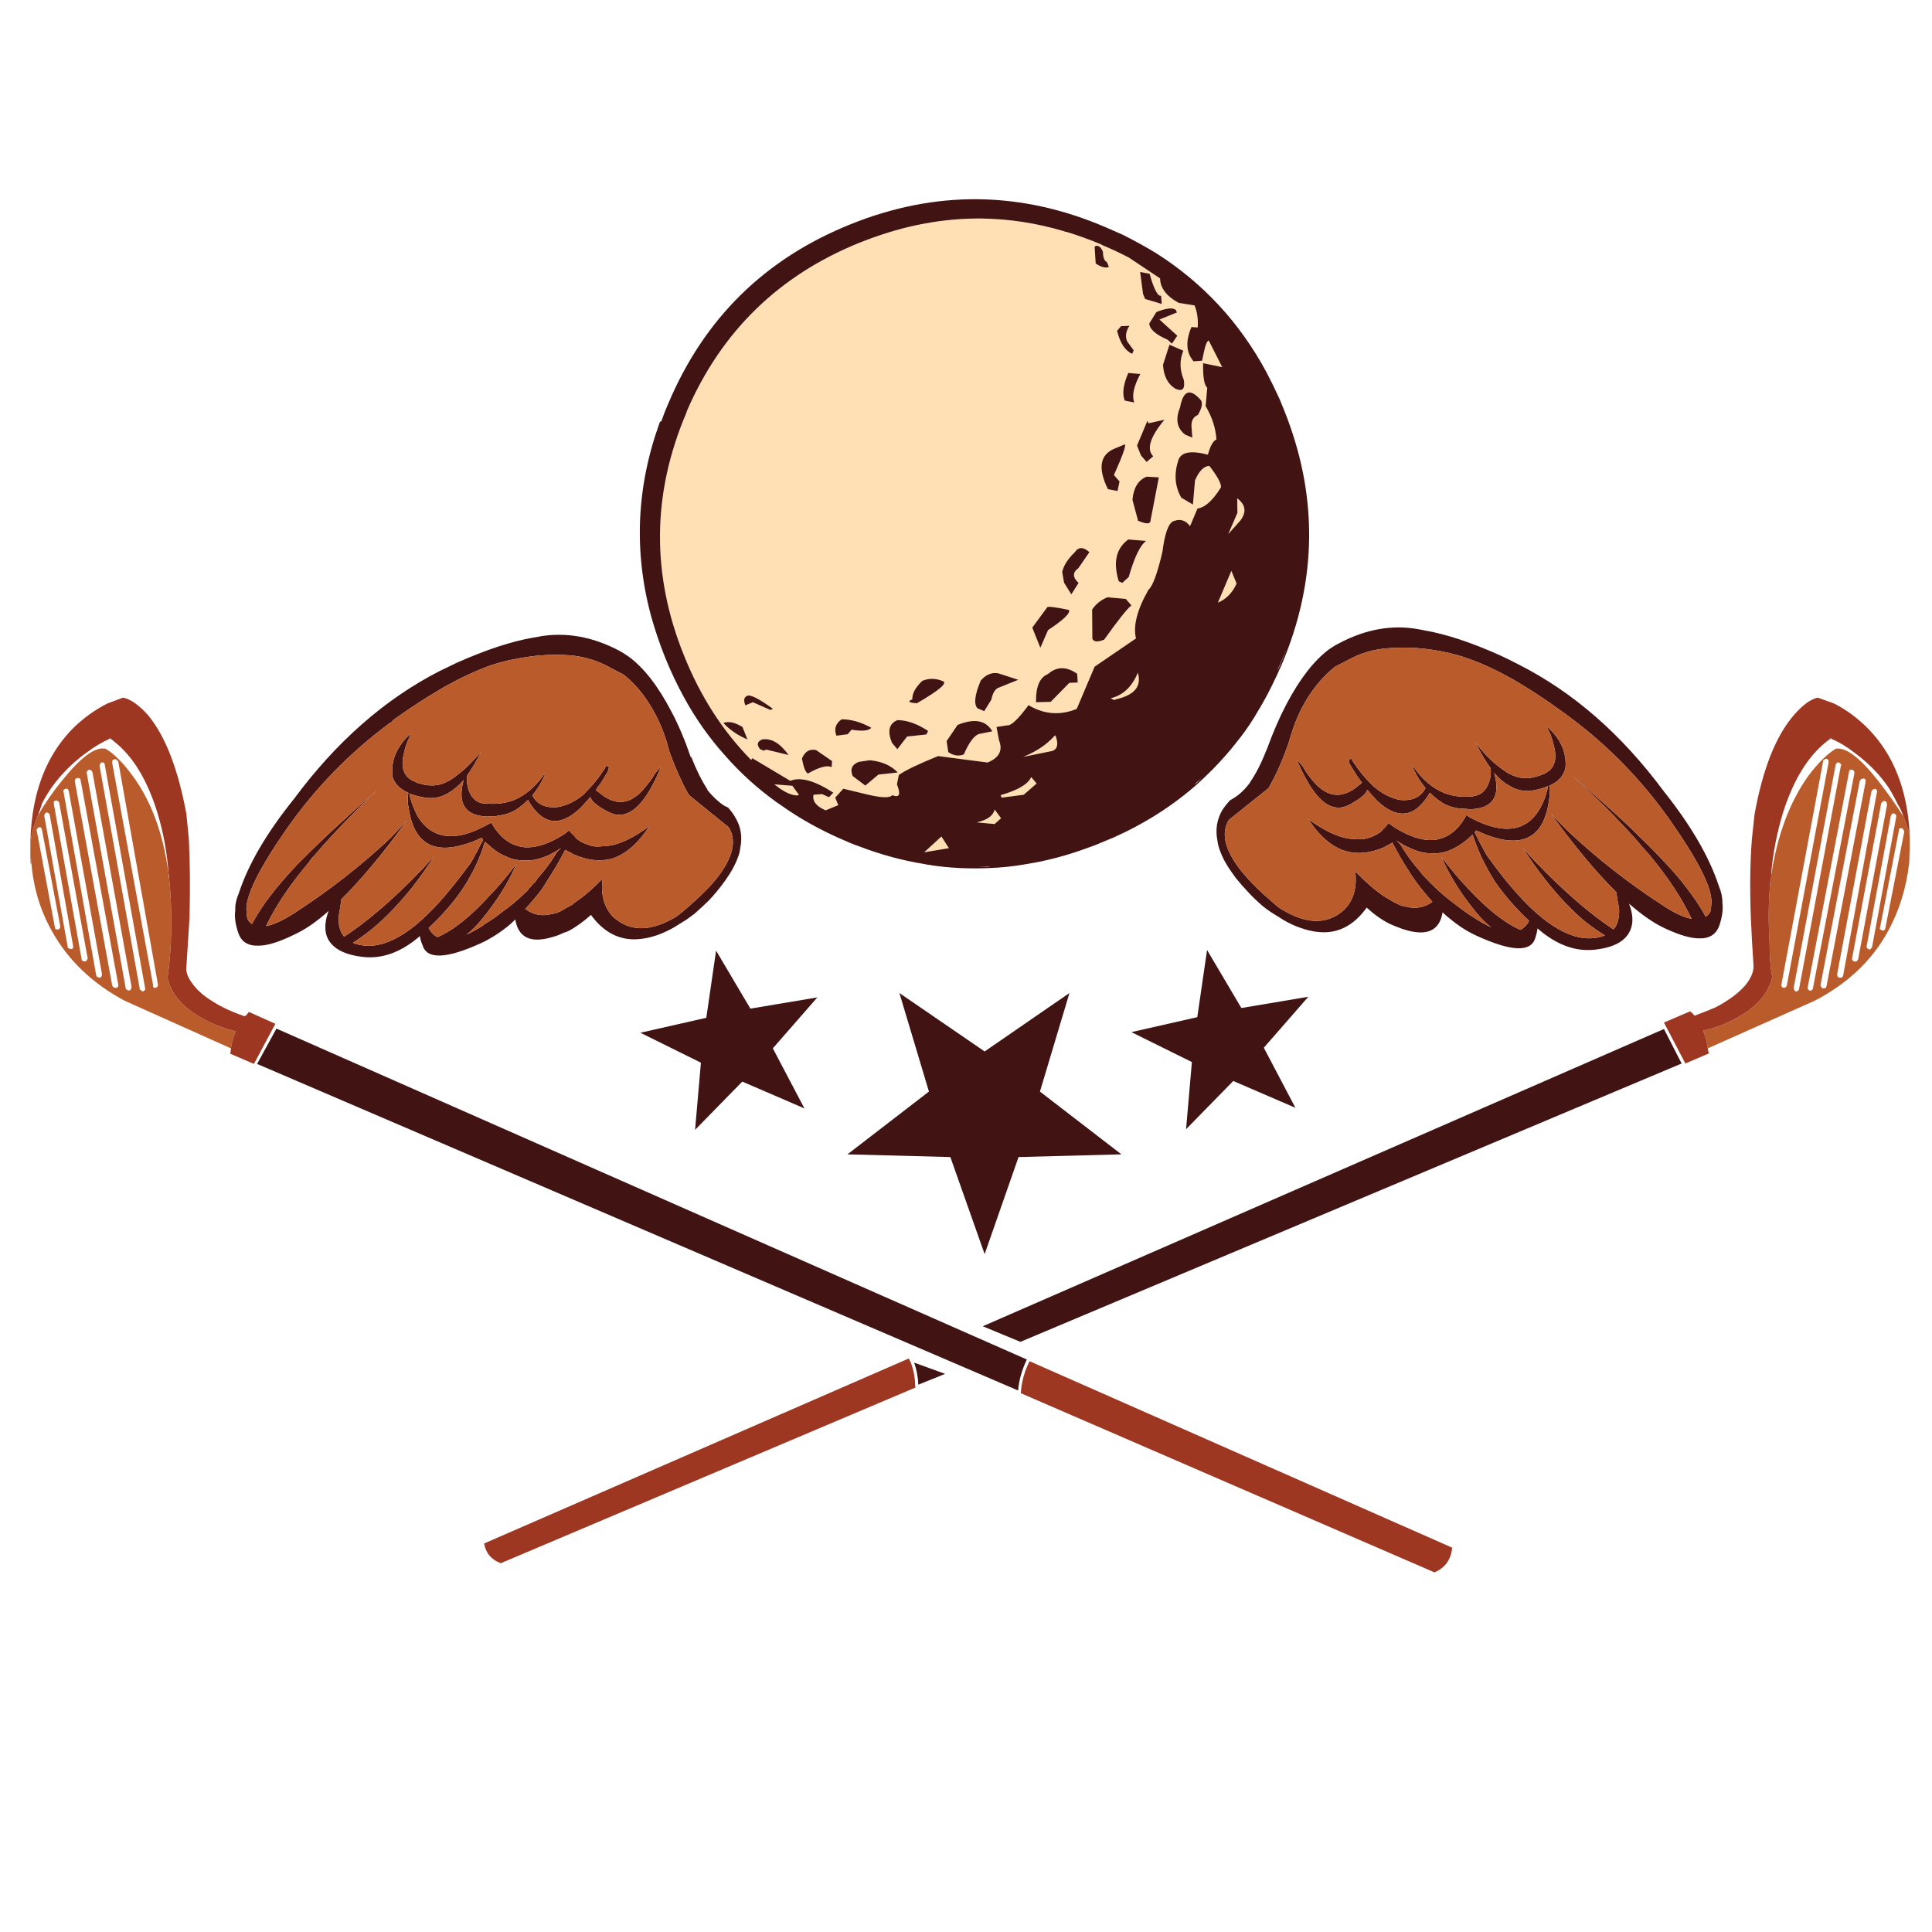 <?xml version="1.0" encoding="utf-8"?>
<!-- Generator: Adobe Illustrator 16.0.0, SVG Export Plug-In . SVG Version: 6.00 Build 0)  -->
<!DOCTYPE svg PUBLIC "-//W3C//DTD SVG 1.1//EN" "http://www.w3.org/Graphics/SVG/1.1/DTD/svg11.dtd">
<svg version="1.1" id="Layer_1" xmlns="http://www.w3.org/2000/svg" xmlns:xlink="http://www.w3.org/1999/xlink" x="0px" y="0px"
	 width="300px" height="300px" viewBox="0 0 300 300" enable-background="new 0 0 300 300" xml:space="preserve">
<g>
	<path fill-rule="evenodd" clip-rule="evenodd" fill="#FFDFB4" d="M165.097,35.868c0.129,0.043,0.247,0.086,0.355,0.129
		c0.064,0.021,0.107,0.021,0.129,0c1.764,0.538,3.528,1.173,5.293,1.904c0.107,0.043,0.204,0.097,0.291,0.161
		c1.44,0.603,2.818,1.249,4.132,1.937l4.841,3.228c0,0.387,0.075,0.774,0.227,1.162c0.388,1.011,1.28,1.893,2.679,2.646l2.453,0.387
		c0.409,1.033,0.571,2.174,0.484,3.422l-0.968-0.065c-0.948,2.195-0.84,3.971,0.323,5.326l1.322-0.097l0.322-1.484
		c0.215-1.012,0.452-1.561,0.711-1.646l2.097,4.131l-2.969-0.613c-0.042,2.152,0.173,3.421,0.646,3.809l-0.258,2.84
		c1.012,1.721,1.57,3.454,1.679,5.197c-0.517,0.215-0.958,1-1.323,2.356c-2.69-0.71-4.229-0.398-4.616,0.936
		c-0.667,2.109-0.506,4.024,0.484,5.745l1.807,1.066l0.323-3.745c0.624-1.463,1.367-2.216,2.228-2.259
		c1.248,1.614,1.851,2.722,1.808,3.324c-1.27,2.044-2.485,3.142-3.647,3.292l-1.162,2.744c-0.667-0.925-1.527-1.184-2.583-0.774
		c-0.773,0.323-1.344,1.915-1.71,4.777c-0.774,3.335-1.495,5.293-2.163,5.875c-1.765,3.098-2.41,5.616-1.937,7.553l-6.423,4.39
		l-2.777,6.552c-2.581,1.054-5.077,0.861-7.487-0.581c-1.571,2.13-2.657,3.174-3.261,3.13l-1.71,0.258l0.388,2.065
		c0.623,1.571,0.032,2.722-1.776,3.454l-7.682-1c-3.12,1.27-5.154,2.249-6.1,2.938l-0.291,1.452c0.623,1.571,0.388,2.13-0.71,1.679
		c-0.409,0.474-1.786,0.419-4.132-0.162l-3.486-0.839l-1.259,1.388l0.483,1.162l-1.968,0.807c-1.464-0.624-2.088-1.431-1.873-2.42
		l1.324-0.097l1.065,0.484l0.677-0.71c-2.884-1.873-5.111-2.486-6.682-1.84l-5.906-3.519l-0.161,0.291
		c-4.411-4.476-7.887-9.877-10.425-16.204c-5.101-12.609-4.982-25.177,0.355-37.7c0.042-0.129,0.074-0.237,0.096-0.323
		c5.358-12.352,14.3-21.056,26.823-26.113c0.366-0.151,0.731-0.291,1.097-0.42c5.982-2.281,11.954-3.389,17.914-3.325
		C156.727,33.996,160.922,34.641,165.097,35.868z M169.971,38.289l0.162,2.615c0.839,0.581,1.527,0.763,2.064,0.548l-0.322-0.774
		c-0.388-0.151-0.591-0.678-0.613-1.582c-0.258-0.646-0.603-0.958-1.033-0.936c-0.063,0.021-0.151,0.053-0.258,0.096V38.289z
		 M191.209,88.642l0.808,1.97c-0.646,1.441-1.614,2.432-2.905,2.969L191.209,88.642z M192.598,80.831l-1.873,2.098l1.421-3.292
		l-0.032-2.259C193.427,78.367,193.588,79.519,192.598,80.831z M184.044,67.5l1.098,0.452l-0.097-1.356
		c-0.151-1.119,0.171-1.84,0.968-2.163c0.688-1.183,0.807-1.99,0.354-2.42c-1.613-1.765-2.657-1.345-3.131,1.259
		C182.484,65.101,182.752,66.511,184.044,67.5z M183.817,58.979c-0.646-1.571-0.666-3.078-0.064-4.519l-2.161-0.936l-1.002,3.131
		c0.107,1.764,0.753,3.001,1.937,3.712C183.624,60.862,184.056,60.399,183.817,58.979z M179.557,48.456l-1.097,1.775
		c0.043,0.882,0.989,1.722,2.841,2.518l0.677,0.613l0.839-1.226l-2.775-2.518l2.711-1.097l-0.16-0.387
		C182.117,47.725,181.107,47.832,179.557,48.456z M177.813,46.423l2.583,0.775l-0.097-1.292c-0.302,0.108-0.635-0.258-1.001-1.098
		c-0.259-0.559-0.517-1.323-0.774-2.291l-1.484-0.291l0.451,3.421L177.813,46.423z M173.715,90.256l0.549,0.258l1-0.903
		c0.883-3.077,1.785-4.949,2.712-5.616l-2.776-0.226C173.306,85.146,172.812,87.309,173.715,90.256z M167.453,88.223l1.711-2.485
		c-0.947-0.839-1.7-0.839-2.259,0c-1.077,1.033-1.732,2.055-1.97,3.066l0.29,1.679l1.13,1.807l1.129-1.775
		C166.538,89.654,166.527,88.89,167.453,88.223z M175.845,77.604l0.872,3.26c1.119,0.473,1.753,0.527,1.903,0.161l1.324-6.908
		l-1.903-0.097C176.749,74.537,176.018,75.731,175.845,77.604z M176.556,69.179l0.613,1.549l0.872,1.001l1.031-0.872
		c-1.075-1.097-0.494-2.991,1.744-5.681l-2.486,0.549l-0.161-0.388L176.556,69.179z M174.684,68.985l-1.55,0.646
		c-2.346,0.946-2.712,3.056-1.098,6.326l1.485,0.291l0.323-1.485l-0.872-1l0.937-2.163
		C174.532,70.115,174.791,69.243,174.684,68.985z M177.072,58.075l-1.873-0.162c-0.796,1.83-0.979,3.26-0.548,4.293l1.484,0.29
		C175.728,61.464,176.039,59.991,177.072,58.075z M175.393,50.586l-1.323,0.065l-0.612,0.71c0.473,1.915,1.259,3.11,2.355,3.583
		l0.227-0.549l-1.033-1.42C174.705,52.201,174.834,51.404,175.393,50.586z M151.669,127.699c1.635-0.366,2.561-1.033,2.776-2.001
		l1.001,1.356l-1.001,0.903L151.669,127.699z M146.182,129.894l1.162,1.808l-3.84,0.646L146.182,129.894z M140.856,114.368
		l3.002-0.323l0.257-0.548c-1.699-1.119-3.292-1.678-4.777-1.678c-1.292,0.538-1.571,1.71-0.84,3.518l0.84,1L140.856,114.368z
		 M134.368,121.986l2.034-1.711l3.001-0.323c-1.033-1.097-2.485-1.732-4.357-1.904l-1.711,0.258
		c-1.054,0.409-1.367,1.14-0.936,2.195L134.368,121.986z M129.203,118.177l-2.486-1.71c-1.01-0.215-1.742,0.226-2.194,1.323
		c0.258,1.399,0.57,2.173,0.936,2.324c1.721-0.99,2.948-1.323,3.681-1.001L129.203,118.177z M132.238,113.303
		c1.614,0.28,2.635,0.183,3.066-0.291c-1.592-0.882-3.132-1.323-4.616-1.323c-0.947,0.667-1.216,1.518-0.808,2.55l1.744-0.226
		L132.238,113.303z M146.44,105.783c-1.098-0.474-2.173-0.496-3.228-0.065c-1.076,1.033-1.593,1.99-1.55,2.873
		c-0.796,0.323-0.559,0.527,0.71,0.613C145.794,107.224,147.15,106.083,146.44,105.783z M155.542,123.858l-0.161-0.387
		c2.689-0.775,4.271-1.71,4.745-2.809l0.839,1l-2.001,1.744L155.542,123.858z M151.991,113.98l2.099-0.419
		c-0.989-1.722-2.787-2.055-5.391-1l-1.71,2.518l0.258,1.71c0.817,0.56,1.624,0.678,2.42,0.355
		C150.442,115.336,151.217,114.282,151.991,113.98z M163.709,114.304c0.063-0.043,0.118-0.086,0.161-0.129
		c0.022,0.021,0.031,0.042,0.031,0.064c0.475,1.248,0.323,2.034-0.452,2.356l-4.582,0.936
		C160.868,116.735,162.481,115.659,163.709,114.304z M158.125,105.557l-3.099-1.001c-1.013-0.193-1.926,0.184-2.744,1.13
		c-0.926,2.195-1.098,3.626-0.517,4.293l1.064,0.452l1.099-1.775c0.215-1.011,0.569-1.625,1.065-1.84L158.125,105.557z
		 M162.644,94.259l-2.356,3.195l1.259,3.131l1.195-2.744c2.388-1.571,3.475-2.614,3.26-3.131
		C164.021,94.302,162.902,94.151,162.644,94.259z M176.685,104.459c0.259,0.882,0.203,1.646-0.161,2.292
		c-0.495,0.838-1.539,1.441-3.131,1.807c-0.129,0.064-0.27,0.107-0.42,0.129l-0.517-0.258
		C174.371,107.977,175.78,106.653,176.685,104.459z M167.355,105.976l-0.096-1.355c-1.658-1.162-3.164-1.151-4.519,0.033
		c-1.292,0.516-1.916,1.979-1.873,4.39l2.292-0.065l2.873-2.937L167.355,105.976z M175.684,94.001L174.813,93l-2.841-0.258
		c-1.011,0.409-1.807,1.044-2.388,1.904l0.032,4.52c0.193,0.516,0.806,0.57,1.84,0.161C173.586,96.335,174.996,94.56,175.684,94.001
		z M123.038,122.018l1.033,1.42c-0.28,0.108-0.614,0.097-1.001-0.032c-0.753-0.172-1.7-0.71-2.84-1.614L123.038,122.018z
		 M118.035,116.337l0.548,0.226l0.42-0.161l3.454,0.839c-1.333-1.85-2.7-2.658-4.099-2.42
		C117.561,115.143,117.454,115.648,118.035,116.337z M116.066,114.82l-0.775-1.937c-1.205-0.731-2.194-0.936-2.969-0.613
		C113.355,113.367,114.604,114.217,116.066,114.82z M119.617,110.237l0.419-0.162c-2.152-1.571-3.486-2.249-4.002-2.034
		c-0.517,0.215-0.613,0.71-0.291,1.485l1.163-0.484L119.617,110.237z"/>
	<path fill-rule="evenodd" clip-rule="evenodd" fill="#411413" d="M165.097,35.868c-4.175-1.227-8.37-1.872-12.589-1.937
		c-5.96-0.064-11.932,1.043-17.914,3.325c-0.366,0.129-0.731,0.269-1.097,0.42c-12.523,5.057-21.465,13.761-26.823,26.113
		c-0.022,0.086-0.054,0.193-0.096,0.323c-5.337,12.523-5.456,25.091-0.355,37.7c2.539,6.327,6.014,11.729,10.425,16.204l0.161-0.291
		l5.906,3.519c1.571-0.646,3.798-0.033,6.682,1.84l-0.677,0.71l-1.065-0.484l-1.324,0.097c-0.215,0.99,0.409,1.796,1.873,2.42
		l1.968-0.807l-0.483-1.162l1.259-1.388l3.486,0.839c2.346,0.581,3.723,0.635,4.132,0.162c1.098,0.452,1.333-0.108,0.71-1.679
		l0.291-1.452c0.946-0.689,2.98-1.668,6.1-2.938l7.682,1c1.809-0.732,2.399-1.883,1.776-3.454l-0.388-2.065l1.71-0.258
		c0.604,0.043,1.689-1,3.261-3.13c2.41,1.441,4.906,1.635,7.487,0.581l2.777-6.552l6.423-4.39c-0.474-1.937,0.172-4.455,1.937-7.553
		c0.668-0.581,1.389-2.54,2.163-5.875c0.366-2.862,0.937-4.455,1.71-4.777c1.056-0.409,1.916-0.15,2.583,0.774l1.162-2.744
		c1.162-0.151,2.378-1.248,3.647-3.292c0.043-0.602-0.56-1.71-1.808-3.324c-0.86,0.043-1.604,0.796-2.228,2.259l-0.323,3.745
		l-1.807-1.066c-0.99-1.721-1.151-3.636-0.484-5.745c0.387-1.334,1.926-1.646,4.616-0.936c0.365-1.356,0.807-2.141,1.323-2.356
		c-0.108-1.743-0.667-3.476-1.679-5.197l0.258-2.84c-0.473-0.388-0.688-1.657-0.646-3.809l2.969,0.613l-2.097-4.131
		c-0.259,0.086-0.496,0.635-0.711,1.646l-0.322,1.484l-1.322,0.097c-1.163-1.355-1.271-3.131-0.323-5.326l0.968,0.065
		c0.087-1.248-0.075-2.389-0.484-3.422l-2.453-0.387c-1.398-0.753-2.291-1.636-2.679-2.646c-0.151-0.388-0.227-0.775-0.227-1.162
		L175.297,40c-1.313-0.688-2.691-1.334-4.132-1.937c-0.087-0.064-0.184-0.118-0.291-0.161c-1.765-0.731-3.529-1.367-5.293-1.904
		c-0.021,0.021-0.064,0.021-0.129,0C165.344,35.954,165.226,35.911,165.097,35.868z M169.971,38.289l0.258-0.128
		c0.431-0.022,0.775,0.29,1.033,0.936c0.022,0.904,0.226,1.431,0.613,1.582l0.322,0.774c-0.537,0.215-1.226,0.032-2.064-0.548
		L169.971,38.289z M171.616,35.255c0.926,0.409,1.829,0.807,2.713,1.194c1.807,0.904,3.527,1.851,5.163,2.841
		c7.295,4.626,13.019,10.802,17.172,18.527c0.71,1.356,1.388,2.744,2.034,4.164c0.214,0.516,0.43,1.044,0.646,1.582
		c5.358,13.256,5.251,26.468-0.323,39.637c-0.537,1.227-1.107,2.443-1.71,3.647c-0.56,1.12-1.162,2.216-1.808,3.292
		c-0.904,1.592-1.915,3.109-3.034,4.551h-0.032c-0.044,0.043-0.076,0.097-0.097,0.162c-0.087,0.086-0.173,0.183-0.259,0.291v0.032
		c-1.184,1.506-2.442,2.938-3.776,4.293c-0.775,0.774-1.55,1.517-2.324,2.227c-3.787,3.357-8.124,6.133-13.008,8.328
		c-0.388,0.172-0.775,0.333-1.163,0.484c-0.344,0.15-0.688,0.291-1.032,0.419c-0.043,0.021-0.086,0.043-0.129,0.064
		c-0.28,0.108-0.549,0.215-0.807,0.323c-0.388,0.151-0.775,0.291-1.162,0.42c-3.056,1.119-6.111,1.926-9.167,2.42
		c-2.023,0.366-4.057,0.581-6.101,0.646c-2.991,0.129-5.95-0.021-8.876-0.452v-0.032c-0.129-0.021-0.258-0.032-0.387-0.032
		c-0.258-0.043-0.496-0.086-0.71-0.129h0.031c-3.335-0.538-6.638-1.431-9.909-2.679c-0.624-0.215-1.217-0.441-1.775-0.678
		c-0.193-0.108-0.387-0.194-0.581-0.258c-3.702-1.571-7.079-3.454-10.135-5.649c-0.173-0.107-0.334-0.215-0.484-0.323
		c-2.992-2.152-5.67-4.583-8.038-7.295c-2.432-2.711-4.54-5.702-6.326-8.973c-1.077-1.958-2.056-4.024-2.938-6.197
		c-0.861-2.152-1.592-4.314-2.195-6.488c-2.711-10.092-2.249-20.131,1.388-30.116l0.226-0.097c0-0.021,0.011-0.054,0.032-0.097
		c0.301-0.882,0.656-1.786,1.065-2.711c5.573-13.169,14.988-22.422,28.244-27.759C145.278,29.499,158.469,29.638,171.616,35.255z
		 M175.393,50.586c-0.559,0.818-0.688,1.614-0.387,2.389l1.033,1.42l-0.227,0.549c-1.097-0.473-1.883-1.668-2.355-3.583l0.612-0.71
		L175.393,50.586z M177.072,58.075c-1.033,1.916-1.345,3.389-0.937,4.422l-1.484-0.29c-0.431-1.033-0.248-2.464,0.548-4.293
		L177.072,58.075z M174.684,68.985c0.107,0.258-0.151,1.13-0.774,2.614l-0.937,2.163l0.872,1l-0.323,1.485l-1.485-0.291
		c-1.614-3.271-1.248-5.38,1.098-6.326L174.684,68.985z M176.556,69.179l1.613-3.841l0.161,0.388l2.486-0.549
		c-2.238,2.69-2.819,4.584-1.744,5.681l-1.031,0.872l-0.872-1.001L176.556,69.179z M175.845,77.604
		c0.173-1.873,0.904-3.067,2.196-3.583l1.903,0.097l-1.324,6.908c-0.15,0.366-0.784,0.312-1.903-0.161L175.845,77.604z
		 M167.453,88.223c-0.926,0.667-0.915,1.431,0.031,2.291l-1.129,1.775l-1.13-1.807l-0.29-1.679c0.237-1.011,0.893-2.033,1.97-3.066
		c0.559-0.839,1.312-0.839,2.259,0L167.453,88.223z M173.715,90.256c-0.903-2.948-0.409-5.11,1.484-6.488l2.776,0.226
		c-0.927,0.667-1.829,2.539-2.712,5.616l-1,0.903L173.715,90.256z M177.813,46.423l-0.322-0.775l-0.451-3.421l1.484,0.291
		c0.258,0.968,0.516,1.732,0.774,2.291c0.366,0.839,0.699,1.206,1.001,1.098l0.097,1.292L177.813,46.423z M179.557,48.456
		c1.551-0.624,2.561-0.731,3.035-0.322l0.16,0.387l-2.711,1.097l2.775,2.518l-0.839,1.226l-0.677-0.613
		c-1.852-0.796-2.798-1.636-2.841-2.518L179.557,48.456z M183.817,58.979c0.238,1.42-0.193,1.883-1.291,1.388
		c-1.184-0.71-1.829-1.948-1.937-3.712l1.002-3.131l2.161,0.936C183.151,55.901,183.172,57.408,183.817,58.979z M184.044,67.5
		c-1.292-0.99-1.56-2.399-0.808-4.229c0.474-2.604,1.518-3.023,3.131-1.259c0.452,0.43,0.334,1.238-0.354,2.42
		c-0.797,0.323-1.119,1.044-0.968,2.163l0.097,1.356L184.044,67.5z M192.598,80.831c0.99-1.313,0.829-2.464-0.484-3.453l0.032,2.259
		l-1.421,3.292L192.598,80.831z M191.209,88.642l-2.098,4.939c1.291-0.538,2.26-1.528,2.905-2.969L191.209,88.642z M220.259,97.713
		c0.303,0.042,0.593,0.097,0.872,0.161c3.4,0.581,7.371,1.894,11.911,3.938c0.925,0.431,1.84,0.883,2.743,1.356
		c8.5,4.304,16.011,10.856,22.53,19.657c4.239,5.315,7.101,10.233,8.586,14.751c0.388,0.925,0.57,1.797,0.55,2.615
		c0.128,1.054-0.033,2.238-0.484,3.55c-0.495,1.356-1.528,2.012-3.1,1.969c-1.377,0-3.194-0.538-5.455-1.614
		c-1.679-0.796-3.496-2.055-5.454-3.776c0.579,1.506,0.678,2.797,0.291,3.874c-0.646,1.829-2.487,2.916-5.521,3.26
		c-3.034,0.366-6.004-0.71-8.909-3.228c0-0.021-0.021-0.043-0.064-0.064c-0.065,0.474-0.183,0.968-0.354,1.485
		c-0.668,2.238-3.69,2.13-9.07-0.323c-1.377-0.624-2.711-1.463-4.003-2.518c-0.452-0.344-0.893-0.721-1.324-1.13
		c-0.473,2.819-2.397,3.723-5.776,2.711c-0.15-0.043-0.323-0.097-0.517-0.162c-0.366-0.129-0.731-0.269-1.098-0.419
		c-0.086-0.021-0.161-0.054-0.227-0.097c-0.192-0.086-0.397-0.172-0.612-0.258c-1.227-0.624-2.41-1.463-3.552-2.518
		c-1.979,2.754-4.399,4.024-7.263,3.809c-0.968-0.064-1.989-0.291-3.065-0.678c-0.817-0.279-1.657-0.667-2.518-1.162
		c-0.667-0.409-1.356-0.839-2.065-1.291c-0.387-0.258-0.797-0.56-1.228-0.904c-0.796-0.688-1.517-1.377-2.163-2.066
		c-0.773-0.817-1.463-1.603-2.064-2.356c-0.345-0.496-0.679-0.969-1.001-1.42c-0.624-0.947-1.099-1.873-1.42-2.776
		c-0.194-0.517-0.323-1.022-0.387-1.517c-0.345-1.7-0.108-3.271,0.708-4.712c0.345-0.538,0.755-1.065,1.228-1.582
		c0.173-0.108,0.355-0.216,0.549-0.323c0.925-0.559,1.786-1.377,2.582-2.453c0-0.043,0.011-0.075,0.032-0.097
		c0.904-1.313,1.744-2.97,2.518-4.971c0-0.022,0.011-0.032,0.032-0.032c0.968-2.669,1.991-5.025,3.067-7.069
		c2.064-3.917,4.261-6.746,6.584-8.49c0.517-0.366,1.032-0.678,1.551-0.936c4.152-2.217,8.284-2.948,12.393-2.195H220.259z
		 M227.974,102.264c-0.107-0.021-0.183-0.054-0.225-0.097c-1.743-0.581-3.508-1-5.294-1.259c-2.237-0.344-4.498-0.43-6.779-0.258
		c-2.259,0.129-4.378,0.743-6.358,1.84c-0.646,0.344-1.334,0.699-2.065,1.065c-0.086,0.086-0.173,0.162-0.258,0.226
		c-1.594,1.333-2.959,2.948-4.1,4.841c-0.99,1.614-1.786,3.411-2.388,5.391c-0.173,0.56-0.346,1.108-0.518,1.646
		c-0.904,2.561-1.861,4.713-2.873,6.456c-0.043,0.065-0.086,0.151-0.129,0.258l-6.165,4.938c-1.27,2.044-0.646,4.67,1.872,7.876
		c0.946,1.184,2.162,2.453,3.647,3.809c0.559,0.495,1.151,1.012,1.774,1.549c0.367,0.323,0.765,0.603,1.195,0.84
		c0.107,0.042,0.226,0.107,0.355,0.193c3.571,1.98,6.572,1.894,9.004-0.258c1.485-1.441,2.077-3.443,1.776-6.004
		c1.571,1.614,3.045,2.895,4.423,3.841c0.129,0.086,0.257,0.161,0.386,0.226c0.625,0.387,1.151,0.688,1.582,0.903
		c0.56,0.28,0.926,0.42,1.098,0.42c0.064,0.022,0.162,0.043,0.291,0.064c1.592,0.409,2.99,0.162,4.196-0.742
		c-0.84-0.925-1.668-1.937-2.486-3.034c-0.322-0.43-0.646-0.904-0.968-1.42c-0.969-1.463-1.882-3.034-2.744-4.713v-0.032
		c-0.301,0.193-0.603,0.355-0.902,0.484c-0.088,0.064-0.195,0.129-0.323,0.194c-0.044,0-0.076,0.021-0.097,0.064
		c-2.152,0.925-4.144,1.119-5.973,0.581c-2.13-0.646-4.056-2.303-5.777-4.971c1.807,1.334,3.486,2.249,5.035,2.744
		c0.84,0.258,1.646,0.387,2.421,0.387c0.774,0.064,1.507-0.032,2.194-0.291c0.581-0.215,1.109-0.495,1.583-0.839
		c0.106-0.108,0.204-0.216,0.29-0.323c0.043-0.043,0.075-0.076,0.097-0.097c0.301-0.28,0.582-0.592,0.839-0.936
		c0,0.021,0.022,0.032,0.064,0.032c0.194,0.151,0.398,0.301,0.614,0.452c2.28,1.485,4.304,2.195,6.068,2.13
		c0.15-0.021,0.322-0.032,0.516-0.032c0.151-0.021,0.301-0.054,0.452-0.097c1.377-0.301,2.561-1.108,3.551-2.421
		c0.258-0.344,0.505-0.731,0.742-1.162c0.022-0.042,0.043-0.097,0.063-0.161c0.259,0.15,0.507,0.301,0.743,0.452
		c1.335,0.71,2.583,1.194,3.744,1.452c3.164,0.71,5.509-0.312,7.037-3.066c0.107-0.237,0.226-0.474,0.354-0.71
		c0.345-0.753,0.625-1.635,0.84-2.647c-0.646,0.301-1.409,0.527-2.292,0.678c-1.377,0.258-2.668-0.011-3.872-0.808
		c-0.755-0.408-1.475-1.022-2.164-1.839c-0.021-0.021-0.043-0.054-0.064-0.097c1.055,3.68-0.194,5.574-3.744,5.681
		c-0.193-0.021-0.398-0.043-0.614-0.065c-0.235,0-0.483-0.01-0.741-0.032c-0.087-0.021-0.184-0.032-0.29-0.032
		c-0.022,0-0.044,0-0.065,0c-0.99-0.128-1.893-0.441-2.712-0.936v-0.032c-0.645-0.409-1.247-0.904-1.807-1.484
		c-2.26,3.895-5.014,4.292-8.264,1.194c-0.193-0.216-0.397-0.441-0.613-0.678c-0.301-0.323-0.58-0.646-0.839-0.968
		c-0.107,0.366-0.409,0.743-0.904,1.129c-0.474,0.388-1.119,0.796-1.937,1.227c-2.281,1.184-4.464-0.086-6.552-3.809
		c-0.539-0.947-1.066-2.034-1.583-3.26c0.367,0.366,0.7,0.753,1.002,1.162c0.322,0.582,0.666,1.098,1.033,1.55
		c2.367,3.228,4.916,3.658,7.649,1.291c0.15-0.107,0.302-0.236,0.452-0.387c-0.258-0.366-0.517-0.732-0.774-1.098
		c-0.366-0.56-0.743-1.162-1.131-1.808l-0.032-0.097c-0.042-0.172-0.075-0.355-0.097-0.549l0.388-0.193
		c0.129,0.258,0.269,0.495,0.42,0.71c0.796,1.183,1.603,2.184,2.42,3.001c0.217,0.215,0.42,0.419,0.613,0.613
		c1.313,1.119,2.669,1.819,4.067,2.098c1.937,0.193,3.271-0.419,4.003-1.84c-0.688-0.817-1.27-1.721-1.743-2.711
		c-0.107-0.28-0.227-0.549-0.355-0.807c0.129,0.129,0.248,0.258,0.355,0.387c1.291,1.829,2.797,3.109,4.519,3.841
		c1.292,0.538,2.722,0.731,4.293,0.581c0.021,0,0.054,0.011,0.097,0.032c0-0.021,0.022-0.032,0.064-0.032c0.022,0,0.055,0,0.098,0
		h0.064c0.043-0.021,0.085-0.042,0.129-0.064c0.84-0.107,1.495-0.549,1.969-1.323c0.538-0.947,0.742-1.948,0.614-3.002
		c-0.754-1.012-1.486-2.249-2.195-3.712l-0.162-0.323c1.355,1.893,2.959,3.443,4.811,4.648l0.032,0.032
		c0.021,0.022,0.042,0.032,0.063,0.032c0.129,0.086,0.259,0.162,0.388,0.226c0.043,0,0.075,0.011,0.097,0.032
		c0.043,0.021,0.087,0.043,0.129,0.064c0.818,0.409,1.668,0.592,2.551,0.549c0.537-0.021,1.097-0.129,1.678-0.323
		c0.087-0.021,0.194-0.054,0.322-0.097c0.087-0.043,0.162-0.076,0.227-0.097c0-0.021,0.021-0.032,0.064-0.032
		c0.021,0,0.044,0,0.064,0c0-0.021,0.012-0.032,0.032-0.032c0.022,0,0.044-0.011,0.064-0.032c0.022,0,0.044,0,0.064,0h0.032
		c0.022-0.021,0.055-0.032,0.098-0.032l0.032-0.064c1.506-0.71,1.99-2.12,1.453-4.229c-0.129-0.581-0.313-1.205-0.549-1.872
		c-0.216-0.431-0.42-0.839-0.614-1.227c0.259,0.194,0.484,0.398,0.679,0.613c1.119,1.141,1.817,2.345,2.098,3.615
		c0.129,0.538,0.193,1.076,0.193,1.614c0.021,0.516-0.075,0.968-0.291,1.355c-0.344,0.839-1.097,1.517-2.259,2.034
		c0.108,0.302,0.14,0.613,0.098,0.936c-0.022,0.194-0.033,0.387-0.033,0.581c0,0.172-0.021,0.355-0.064,0.549
		c-0.71,5.616-3.69,7.563-8.94,5.842c-0.775-0.258-1.571-0.581-2.389-0.968c-0.108,0.086-0.183,0.183-0.227,0.29h-0.032
		c0.129,0.258,0.259,0.506,0.388,0.743c0.172,0.366,0.333,0.688,0.484,0.969l0.032,0.032c0,0.043,0.011,0.065,0.032,0.065
		c0.086,0.172,0.171,0.333,0.259,0.484c0.172,0.323,0.322,0.602,0.451,0.839c0.15,0.28,0.28,0.495,0.388,0.646
		c0.021,0,0.032,0.011,0.032,0.033c1.742,2.41,3.303,4.368,4.68,5.874c4.972,5.487,9.34,7.639,13.104,6.456
		c0.13-0.042,0.26-0.086,0.389-0.129c-0.754-0.452-1.754-1.151-3.002-2.098c-2.088-1.722-4.197-3.938-6.327-6.649
		c-1.14-1.463-2.291-3.088-3.454-4.874c0.689,0.774,1.366,1.517,2.034,2.227c4.347,4.519,8.371,8.005,12.071,10.458
		c0.668-0.753,0.958-1.851,0.872-3.292c-0.215-1.033-0.355-1.861-0.42-2.485c-3.076-3.034-6.467-7.101-10.167-12.201l2.517,2.582
		c4.541,4.304,9.555,8.231,15.042,11.782c1.721,1.119,3.153,1.775,4.293,1.969c-1.484-3.163-3.69-6.499-6.616-10.006
		c-0.194-0.237-0.409-0.474-0.646-0.71c-0.517-0.602-1.043-1.216-1.582-1.84c-3.076-3.421-6.379-6.703-9.908-9.845
		c3.594,3.056,6.725,5.853,9.393,8.393c1.7,1.635,3.217,3.152,4.551,4.551c1.744,1.808,3.153,3.443,4.229,4.907
		c1.033,1.334,1.959,2.744,2.776,4.228c0.301-0.194,0.538-0.452,0.71-0.774c0.087-0.344,0.14-0.764,0.161-1.259
		c0.216-2.217-1.883-6.478-6.294-12.782c-4.411-6.305-9.693-11.739-15.849-16.301c-0.086-0.064-0.161-0.118-0.227-0.161
		c-0.172-0.151-0.344-0.28-0.517-0.388c-2.432-1.765-4.723-3.292-6.875-4.583c-0.666-0.409-1.333-0.786-2.001-1.13
		c-0.604-0.344-1.204-0.656-1.808-0.936c-1.377-0.688-2.689-1.248-3.938-1.678c-0.043-0.043-0.065-0.054-0.065-0.032
		c-0.064-0.021-0.105-0.033-0.129-0.033C228.018,102.296,227.995,102.285,227.974,102.264z M186.561,120.856l-1.032,0.904
		l0.098-0.033c0.063-0.043,0.139-0.097,0.226-0.162C186.088,121.33,186.325,121.092,186.561,120.856z M199.764,100.747
		c-0.302,0.753-0.613,1.506-0.937,2.259c-0.107,0.237-0.215,0.484-0.323,0.742c-0.064,0.172-0.117,0.334-0.161,0.484
		c0.15-0.366,0.312-0.742,0.484-1.13C199.15,102.329,199.462,101.543,199.764,100.747z M228.2,130.023
		c-0.021,0.021-0.065,0.065-0.129,0.129c-0.861,0.753-1.743,1.333-2.646,1.743c-0.861,0.409-1.776,0.613-2.744,0.613
		c-0.322,0-0.667-0.011-1.033-0.032c-0.882-0.086-1.797-0.355-2.743-0.807c-0.689-0.301-1.378-0.688-2.066-1.162l0.613,0.613
		c0.904,1.528,1.947,2.958,3.131,4.293c0.021,0.042,0.055,0.086,0.097,0.128c0.022,0.043,0.044,0.076,0.064,0.098
		c0.044,0.021,0.076,0.054,0.098,0.097c0.021,0.065,0.043,0.097,0.064,0.097c0.021,0.021,0.054,0.064,0.097,0.129
		c0.044,0.022,0.076,0.043,0.097,0.065c0.022,0.021,0.055,0.064,0.097,0.129c0.021,0.021,0.054,0.043,0.098,0.064
		c0.021,0.043,0.043,0.086,0.064,0.129c0.021,0,0.064,0.022,0.129,0.065c0.021,0.043,0.053,0.075,0.097,0.097
		c0.022,0.043,0.055,0.086,0.097,0.129c0.021,0.043,0.043,0.065,0.065,0.065c0.021,0.043,0.053,0.086,0.097,0.129
		c0.021,0.022,0.043,0.032,0.064,0.032c0.021,0.021,0.043,0.054,0.064,0.097c0.043,0.021,0.075,0.054,0.097,0.097
		c1.29,1.313,2.743,2.55,4.357,3.712c0.732,0.581,1.528,1.14,2.389,1.678c0.064,0.065,0.129,0.108,0.193,0.129
		c0.904,0.581,1.754,1.055,2.55,1.42c-0.774-0.581-1.582-1.388-2.42-2.42c-0.646-0.796-1.248-1.582-1.808-2.356
		c-1.42-2.022-2.594-4.078-3.52-6.165c1.421,1.872,2.81,3.518,4.164,4.938c2.992,3.207,5.691,5.337,8.103,6.391
		c0.56-0.28,1.01-0.742,1.356-1.388c-2.218-2.109-4.035-4.218-5.456-6.327c-0.064-0.107-0.107-0.193-0.13-0.258l-0.032-0.032
		c-0.559-0.904-1.107-1.904-1.645-3.002c-0.452-0.947-0.872-1.969-1.26-3.066c-0.021-0.043-0.032-0.086-0.032-0.129l-0.226-0.581
		C228.502,129.732,228.351,129.872,228.2,130.023z M175.684,94.001c-0.688,0.559-2.098,2.334-4.228,5.326
		c-1.034,0.409-1.646,0.355-1.84-0.161l-0.032-4.52c0.581-0.86,1.377-1.495,2.388-1.904L174.813,93L175.684,94.001z
		 M167.355,105.976l-1.322,0.065l-2.873,2.937l-2.292,0.065c-0.043-2.41,0.581-3.874,1.873-4.39c1.354-1.184,2.86-1.195,4.519-0.033
		L167.355,105.976z M176.685,104.459c-0.904,2.194-2.313,3.518-4.229,3.97l0.517,0.258c0.15-0.021,0.291-0.064,0.42-0.129
		c1.592-0.366,2.636-0.969,3.131-1.807C176.888,106.105,176.943,105.341,176.685,104.459z M162.644,94.259
		c0.259-0.108,1.378,0.042,3.357,0.452c0.215,0.517-0.872,1.56-3.26,3.131l-1.195,2.744l-1.259-3.131L162.644,94.259z
		 M158.125,105.557l-3.131,1.258c-0.496,0.215-0.851,0.829-1.065,1.84l-1.099,1.775l-1.064-0.452
		c-0.581-0.667-0.409-2.098,0.517-4.293c0.818-0.946,1.731-1.323,2.744-1.13L158.125,105.557z M163.709,114.304
		c-1.228,1.355-2.841,2.431-4.842,3.228l4.582-0.936c0.775-0.323,0.927-1.108,0.452-2.356c0-0.021-0.009-0.042-0.031-0.064
		C163.827,114.217,163.772,114.261,163.709,114.304z M151.991,113.98c-0.774,0.302-1.549,1.356-2.324,3.164
		c-0.796,0.323-1.603,0.205-2.42-0.355l-0.258-1.71l1.71-2.518c2.604-1.054,4.401-0.721,5.391,1L151.991,113.98z M155.542,123.858
		l3.422-0.452l2.001-1.744l-0.839-1c-0.474,1.098-2.056,2.034-4.745,2.809L155.542,123.858z M146.44,105.783
		c0.71,0.3-0.646,1.441-4.067,3.421c-1.269-0.086-1.506-0.291-0.71-0.613c-0.042-0.882,0.474-1.839,1.55-2.873
		C144.267,105.287,145.342,105.309,146.44,105.783z M132.238,113.303l-0.613,0.71l-1.744,0.226c-0.408-1.032-0.14-1.882,0.808-2.55
		c1.484,0,3.024,0.441,4.616,1.323C134.873,113.486,133.852,113.583,132.238,113.303z M129.203,118.177l-0.063,0.936
		c-0.732-0.322-1.959,0.011-3.681,1.001c-0.366-0.151-0.677-0.925-0.936-2.324c0.452-1.097,1.184-1.539,2.194-1.323L129.203,118.177
		z M134.368,121.986l-1.968-1.485c-0.431-1.055-0.119-1.786,0.936-2.195l1.711-0.258c1.872,0.172,3.324,0.807,4.357,1.904
		l-3.001,0.323L134.368,121.986z M140.856,114.368l-1.517,1.969l-0.84-1c-0.731-1.808-0.452-2.98,0.84-3.518
		c1.485,0,3.078,0.559,4.777,1.678l-0.257,0.548L140.856,114.368z M146.182,129.894l-2.679,2.454l3.84-0.646L146.182,129.894z
		 M151.669,127.699l2.776,0.258l1.001-0.903l-1.001-1.356C154.229,126.666,153.304,127.333,151.669,127.699z M151.927,134.639
		c0.495,0,0.979-0.011,1.452-0.032c0.086,0,0.174-0.011,0.259-0.033l0.064-0.032C153.101,134.585,152.508,134.617,151.927,134.639z
		 M158.157,179.666l-5.263,15.074l-5.324-15.074l-15.978-0.42l12.652-9.747l-4.583-15.3l13.232,9.07l13.17-9.07l-4.583,15.3
		l12.652,9.747L158.157,179.666z M141.953,211.59l4.81,1.742l-4.164,1.68C142.556,213.849,142.34,212.709,141.953,211.59z
		 M159.447,211.105c-0.773,1.614-1.226,3.217-1.354,4.81l-118.17-50.709l3.001-5.487L159.447,211.105z M152.604,205.94
		l105.775-46.157l2.743,5.358l-102.676,43.22L152.604,205.94z M185.076,164.915l-9.393-4.648l10.231-2.323l1.518-10.426l5.327,9.005
		l10.393-1.742l-6.908,7.909l4.907,9.327l-9.651-4.164l-7.327,7.489L185.076,164.915z M101.089,109.72
		c-1.097-1.872-2.464-3.486-4.099-4.842c-0.086-0.064-0.162-0.119-0.226-0.162c-0.732-0.366-1.432-0.731-2.098-1.097
		c-2.001-1.098-4.121-1.722-6.359-1.872c-2.302-0.15-4.573-0.043-6.811,0.323c-1.765,0.258-3.519,0.667-5.261,1.227
		c-0.043,0.064-0.119,0.097-0.226,0.097h-0.065c0,0.043-0.032,0.064-0.097,0.064h-0.064c-1.248,0.474-2.582,1.055-4.003,1.743
		c-0.559,0.258-1.162,0.57-1.807,0.936c-0.624,0.301-1.27,0.667-1.937,1.098c-2.194,1.291-4.498,2.797-6.908,4.519
		c-0.15,0.172-0.3,0.333-0.452,0.485c-0.107,0-0.215,0.053-0.322,0.161c-6.112,4.541-11.384,9.963-15.817,16.268
		c-4.39,6.326-6.477,10.587-6.262,12.782c0,0.473,0.054,0.893,0.162,1.259c0.15,0.301,0.376,0.559,0.678,0.774
		c0.796-1.463,1.71-2.873,2.744-4.229c1.097-1.463,2.506-3.109,4.228-4.938c1.377-1.398,2.926-2.916,4.648-4.551
		c2.346-2.195,5.003-4.594,7.973-7.198c-2.969,2.775-5.81,5.67-8.521,8.683c-0.538,0.646-1.065,1.248-1.582,1.808
		c-0.258,0.258-0.462,0.526-0.613,0.807c-2.927,3.443-5.154,6.757-6.682,9.941c1.162-0.215,2.604-0.871,4.325-1.969
		c5.487-3.551,10.501-7.467,15.042-11.749l2.486-2.647c-3.702,5.101-7.09,9.167-10.167,12.201c-0.064,0.689-0.194,1.528-0.388,2.518
		c-0.107,1.464,0.172,2.561,0.839,3.292c3.723-2.453,7.747-5.928,12.072-10.426c0.689-0.731,1.367-1.484,2.034-2.259
		c-1.141,1.765-2.292,3.4-3.454,4.906c-2.13,2.668-4.239,4.863-6.326,6.584c-1.248,0.99-2.238,1.7-2.97,2.13
		c0.108,0.043,0.237,0.097,0.388,0.162c3.766,1.184,8.123-0.99,13.072-6.52c1.356-1.506,2.927-3.464,4.713-5.875
		c0.086-0.15,0.215-0.354,0.387-0.613c0.151-0.258,0.301-0.549,0.452-0.872c0.108-0.15,0.194-0.302,0.258-0.452
		c0.043,0,0.065-0.032,0.065-0.097c0.15-0.301,0.312-0.635,0.484-1c0.15-0.215,0.279-0.452,0.387-0.71
		c-0.064-0.108-0.151-0.215-0.258-0.322c-0.818,0.408-1.592,0.72-2.324,0.936c-5.271,1.722-8.273-0.204-9.005-5.777
		c-0.064-0.216-0.096-0.398-0.096-0.549c0-0.215,0-0.431,0-0.646c-0.043-0.302-0.011-0.614,0.096-0.936
		c-1.162-0.517-1.926-1.195-2.292-2.034c-0.193-0.366-0.269-0.807-0.226-1.323c0-0.517,0.054-1.044,0.162-1.582
		c0.301-1.291,1-2.518,2.098-3.68c0.215-0.193,0.452-0.398,0.71-0.613c-0.215,0.409-0.42,0.828-0.613,1.259
		c-0.259,0.667-0.442,1.291-0.549,1.872c-0.516,2.088-0.054,3.497,1.388,4.229l0.097,0.064h0.161l0.065,0.097h0.097
		c0.043,0,0.064,0.021,0.064,0.065c0.043,0,0.118,0.032,0.226,0.096c0.107,0.043,0.215,0.064,0.323,0.064
		c0.581,0.216,1.151,0.323,1.71,0.323c0.904,0.043,1.744-0.14,2.518-0.549c0.043,0,0.097-0.032,0.162-0.097h0.064
		c0.172-0.086,0.301-0.162,0.387-0.226l0.097-0.064c1.722-1.162,3.26-2.604,4.616-4.325c-0.688,1.463-1.398,2.689-2.13,3.68
		c-0.151,1.098,0.032,2.12,0.549,3.066c0.474,0.775,1.13,1.216,1.969,1.324c0.064,0,0.118,0,0.161,0h0.161
		c0.043,0,0.064,0.032,0.064,0.097l0.097-0.097c1.549,0.15,2.98-0.032,4.292-0.549c1.722-0.731,3.239-2.012,4.552-3.841
		c0.107-0.151,0.215-0.28,0.323-0.388c-0.108,0.258-0.216,0.517-0.323,0.774c-0.474,0.99-1.054,1.905-1.743,2.744
		c0.731,1.42,2.066,2.023,4.002,1.808c1.42-0.258,2.775-0.936,4.067-2.034c0.172-0.214,0.355-0.419,0.549-0.613
		c0.839-0.839,1.656-1.861,2.453-3.066c0.15-0.215,0.279-0.452,0.387-0.71l0.452,0.226c-0.043,0.215-0.097,0.398-0.162,0.549v0.097
		c-0.365,0.624-0.731,1.226-1.097,1.807c-0.301,0.366-0.56,0.732-0.774,1.098c0.107,0.151,0.269,0.28,0.484,0.387
		c2.711,2.346,5.24,1.894,7.585-1.355c0.366-0.409,0.71-0.903,1.033-1.485c0.301-0.409,0.635-0.796,1.001-1.162
		c-0.517,1.248-1.033,2.346-1.55,3.292c-2.087,3.701-4.282,4.949-6.584,3.745c-0.839-0.409-1.496-0.818-1.969-1.227
		c-0.473-0.366-0.764-0.732-0.872-1.098c-0.258,0.301-0.538,0.614-0.839,0.937c-0.215,0.258-0.43,0.495-0.646,0.71
		c-3.228,3.12-5.961,2.722-8.198-1.195c-0.582,0.581-1.184,1.076-1.808,1.485c-0.839,0.517-1.753,0.829-2.744,0.936h-0.097
		c-0.086,0-0.161,0.032-0.226,0.097c-0.258,0-0.517,0-0.774,0c-0.215,0-0.42,0.021-0.613,0.065
		c-3.507-0.107-4.745-2.012-3.712-5.713l-0.064,0.097c-0.732,0.818-1.463,1.442-2.195,1.872c-1.205,0.775-2.507,1.033-3.905,0.775
		c-0.84-0.151-1.604-0.355-2.292-0.613c0.215,0.99,0.506,1.872,0.872,2.647c0.107,0.215,0.215,0.452,0.323,0.71
		c1.571,2.711,3.917,3.733,7.036,3.066c1.205-0.28,2.464-0.786,3.777-1.518c0.258-0.15,0.517-0.279,0.775-0.387
		c0,0.064,0.021,0.118,0.064,0.161c0.215,0.431,0.452,0.796,0.71,1.097c0.99,1.313,2.163,2.12,3.519,2.421
		c0.172,0.064,0.333,0.097,0.484,0.097c0.215,0.043,0.398,0.064,0.549,0.064c1.765,0.065,3.777-0.635,6.036-2.098
		c0.193-0.172,0.397-0.333,0.613-0.484h0.096c0.259,0.323,0.538,0.614,0.84,0.872c0,0.043,0.032,0.096,0.097,0.161
		c0.086,0.107,0.183,0.205,0.291,0.291c0.473,0.366,1,0.635,1.581,0.807c0.667,0.301,1.399,0.398,2.195,0.291
		c0.775,0,1.582-0.129,2.421-0.388c1.506-0.473,3.174-1.388,5.002-2.744c-1.721,2.668-3.647,4.347-5.777,5.036
		c-1.829,0.516-3.82,0.301-5.972-0.646h-0.064c-0.15-0.108-0.258-0.183-0.323-0.226c-0.301-0.15-0.613-0.312-0.936-0.484
		c-0.882,1.722-1.797,3.292-2.744,4.712c-0.301,0.517-0.613,1.012-0.936,1.485c-0.839,1.097-1.679,2.087-2.518,2.97
		c1.205,0.946,2.614,1.205,4.228,0.774c0.108,0,0.194-0.021,0.258-0.064c0.194,0,0.56-0.129,1.098-0.387
		c0.409-0.259,0.958-0.57,1.646-0.937c0.107-0.064,0.205-0.15,0.291-0.258c1.42-0.926,2.916-2.195,4.487-3.809
		c-0.323,2.539,0.248,4.541,1.711,6.003c2.453,2.152,5.477,2.238,9.07,0.259c0.108-0.065,0.215-0.119,0.323-0.162
		c0.43-0.258,0.828-0.549,1.195-0.872c0.623-0.516,1.216-1.033,1.774-1.549c1.528-1.356,2.754-2.614,3.68-3.777
		c2.519-3.228,3.121-5.863,1.809-7.908l-6.101-4.939c-0.042-0.107-0.097-0.183-0.162-0.226c-0.99-1.764-1.958-3.926-2.905-6.487
		c-0.15-0.538-0.301-1.086-0.451-1.646C102.886,113.163,102.079,111.355,101.089,109.72z M107.351,117.564
		c0.775,1.979,1.603,3.647,2.486,5.003v0.097c0.839,1.033,1.699,1.84,2.582,2.421c0.214,0.107,0.43,0.215,0.646,0.323
		c0.473,0.516,0.861,1.054,1.162,1.614c0.839,1.42,1.076,2.991,0.709,4.712c-0.042,0.473-0.171,0.968-0.386,1.484
		c-0.323,0.883-0.797,1.797-1.42,2.744c-0.302,0.474-0.635,0.947-1.001,1.42c-0.581,0.775-1.258,1.582-2.034,2.421
		c-0.688,0.667-1.42,1.345-2.195,2.034c-0.429,0.322-0.849,0.634-1.259,0.936c-0.688,0.43-1.367,0.85-2.033,1.259
		c-0.839,0.473-1.679,0.861-2.518,1.162c-1.033,0.366-2.055,0.582-3.067,0.646c-2.862,0.193-5.283-1.065-7.262-3.776
		c-1.162,1.054-2.334,1.894-3.518,2.518c-0.215,0.107-0.43,0.183-0.646,0.226c-0.043,0.064-0.118,0.096-0.226,0.096
		c-0.366,0.194-0.732,0.345-1.098,0.452c-0.215,0.064-0.398,0.118-0.549,0.162c-3.335,0.99-5.24,0.075-5.713-2.744
		c-0.408,0.43-0.85,0.828-1.323,1.194c-1.313,1.033-2.646,1.861-4.002,2.485c-5.379,2.453-8.403,2.561-9.07,0.323
		c-0.215-0.474-0.355-0.947-0.42-1.42c-2.905,2.518-5.875,3.594-8.909,3.228c-3.034-0.366-4.885-1.442-5.552-3.228
		c-0.366-1.098-0.269-2.399,0.291-3.905c-1.915,1.721-3.744,2.969-5.487,3.744c-2.238,1.098-4.035,1.646-5.391,1.646
		c-1.614,0.065-2.657-0.581-3.13-1.937c-0.474-1.355-0.635-2.539-0.484-3.55c-0.043-0.818,0.14-1.7,0.548-2.647
		c1.463-4.498,4.336-9.403,8.618-14.719c6.542-8.822,14.041-15.408,22.498-19.754c0.926-0.452,1.84-0.894,2.744-1.324
		c4.541-2.022,8.5-3.324,11.878-3.905c0.323-0.064,0.635-0.119,0.937-0.161h-0.064c4.131-0.732,8.285,0,12.459,2.194
		c0.474,0.258,0.968,0.57,1.485,0.936c2.346,1.722,4.541,4.541,6.584,8.457c1.098,2.044,2.108,4.422,3.035,7.134H107.351z
		 M119.617,110.237l-2.711-1.194l-1.163,0.484c-0.323-0.775-0.226-1.27,0.291-1.485c0.517-0.215,1.851,0.463,4.002,2.034
		L119.617,110.237z M116.066,114.82c-1.462-0.603-2.71-1.453-3.744-2.55c0.775-0.323,1.765-0.118,2.969,0.613L116.066,114.82z
		 M118.035,116.337c-0.582-0.688-0.474-1.194,0.323-1.517c1.398-0.237,2.765,0.57,4.099,2.42l-3.454-0.839l-0.42,0.161
		L118.035,116.337z M123.038,122.018l-2.808-0.226c1.14,0.904,2.087,1.442,2.84,1.614c0.387,0.129,0.721,0.14,1.001,0.032
		L123.038,122.018z M86.5,132.282l0.646-0.613c-0.688,0.452-1.366,0.839-2.034,1.163c-0.946,0.408-1.861,0.667-2.744,0.774
		c-0.366,0-0.71,0-1.033,0c-0.99,0-1.904-0.204-2.744-0.613c-0.925-0.365-1.808-0.946-2.647-1.743
		c-0.064-0.043-0.119-0.086-0.161-0.129c-0.151-0.107-0.312-0.247-0.484-0.42l-0.226,0.646v0.065
		c-0.366,1.097-0.786,2.141-1.259,3.131c-0.516,1.054-1.065,2.055-1.646,3.001h-0.064c0,0.086-0.032,0.162-0.097,0.226
		c-1.398,2.13-3.217,4.24-5.455,6.327c0.366,0.688,0.828,1.162,1.388,1.42c2.41-1.033,5.1-3.174,8.069-6.423
		c1.356-1.399,2.744-3.045,4.164-4.939c-0.882,2.087-2.055,4.153-3.518,6.197c-0.538,0.775-1.141,1.56-1.808,2.357
		c-0.839,1.033-1.646,1.839-2.421,2.42c0.818-0.366,1.679-0.839,2.583-1.42c0.043-0.043,0.097-0.097,0.162-0.162
		c0.882-0.516,1.689-1.065,2.421-1.646c1.614-1.141,3.077-2.367,4.39-3.68c0-0.043,0.021-0.086,0.064-0.129v-0.097
		c0.042,0,0.064-0.021,0.064-0.064c0.064,0,0.097-0.032,0.097-0.097c0.043,0,0.097-0.021,0.161-0.064
		c0-0.064,0.022-0.097,0.065-0.097c0.064-0.043,0.097-0.086,0.097-0.129c0.043,0,0.064-0.032,0.064-0.096l0.161-0.162
		c0.043-0.043,0.097-0.097,0.162-0.162l0.161-0.129c0.043,0,0.065-0.032,0.065-0.097c0.043-0.042,0.064-0.097,0.064-0.161
		c0.064,0,0.097-0.021,0.097-0.065c0.043-0.064,0.065-0.118,0.065-0.161C84.573,135.198,85.617,133.789,86.5,132.282z
		 M99.443,160.364l10.233-2.324l1.517-10.425l5.326,9.004l10.393-1.741l-6.907,7.908l4.906,9.327l-9.651-4.164l-7.327,7.488
		l0.904-10.425L99.443,160.364z"/>
	<path fill-rule="evenodd" clip-rule="evenodd" fill="#BA5B2B" d="M227.974,102.264c0.021,0.021,0.044,0.032,0.064,0.032
		c0.023,0,0.064,0.011,0.129,0.033c0-0.021,0.022-0.011,0.065,0.032c1.248,0.43,2.561,0.99,3.938,1.678
		c0.604,0.28,1.204,0.592,1.808,0.936c0.668,0.344,1.335,0.721,2.001,1.13c2.152,1.292,4.443,2.819,6.875,4.583
		c0.173,0.108,0.345,0.236,0.517,0.388c0.065,0.042,0.141,0.096,0.227,0.161c6.155,4.562,11.438,9.996,15.849,16.301
		c4.411,6.305,6.51,10.565,6.294,12.782c-0.021,0.495-0.074,0.915-0.161,1.259c-0.172,0.323-0.409,0.581-0.71,0.774
		c-0.817-1.484-1.743-2.894-2.776-4.228c-1.075-1.463-2.484-3.099-4.229-4.907c-1.334-1.398-2.851-2.916-4.551-4.551
		c-2.668-2.54-5.799-5.337-9.393-8.393c3.529,3.142,6.832,6.423,9.908,9.845c0.539,0.624,1.065,1.238,1.582,1.84
		c0.237,0.237,0.452,0.474,0.646,0.71c2.926,3.507,5.132,6.843,6.616,10.006c-1.14-0.193-2.572-0.85-4.293-1.969
		c-5.487-3.551-10.501-7.478-15.042-11.782l-2.517-2.582c3.7,5.1,7.091,9.167,10.167,12.201c0.064,0.624,0.205,1.453,0.42,2.485
		c0.086,1.441-0.204,2.539-0.872,3.292c-3.7-2.453-7.725-5.939-12.071-10.458c-0.668-0.71-1.345-1.453-2.034-2.227
		c1.163,1.786,2.314,3.41,3.454,4.874c2.13,2.711,4.239,4.928,6.327,6.649c1.248,0.947,2.248,1.646,3.002,2.098
		c-0.129,0.043-0.259,0.086-0.389,0.129c-3.765,1.184-8.133-0.968-13.104-6.456c-1.377-1.506-2.938-3.464-4.68-5.874
		c0-0.022-0.011-0.033-0.032-0.033c-0.107-0.151-0.237-0.366-0.388-0.646c-0.129-0.237-0.279-0.516-0.451-0.839
		c-0.088-0.15-0.173-0.312-0.259-0.484c-0.021,0-0.032-0.022-0.032-0.065l-0.032-0.032c-0.151-0.28-0.313-0.603-0.484-0.969
		c-0.129-0.237-0.259-0.484-0.388-0.743h0.032c0.044-0.107,0.118-0.204,0.227-0.29c0.817,0.387,1.613,0.71,2.389,0.968
		c5.25,1.721,8.23-0.226,8.94-5.842c0.043-0.194,0.064-0.376,0.064-0.549c0-0.194,0.011-0.387,0.033-0.581
		c0.042-0.323,0.011-0.634-0.098-0.936c1.162-0.517,1.915-1.194,2.259-2.034c0.216-0.387,0.313-0.839,0.291-1.355
		c0-0.538-0.064-1.076-0.193-1.614c-0.28-1.27-0.979-2.474-2.098-3.615c-0.194-0.215-0.42-0.419-0.679-0.613
		c0.194,0.387,0.398,0.796,0.614,1.227c0.236,0.667,0.42,1.291,0.549,1.872c0.537,2.109,0.053,3.519-1.453,4.229l-0.032,0.064
		c-0.043,0-0.075,0.011-0.098,0.032h-0.032c-0.021,0-0.042,0-0.064,0c-0.021,0.021-0.042,0.032-0.064,0.032
		c-0.021,0-0.032,0.011-0.032,0.032c-0.021,0-0.043,0-0.064,0c-0.043,0-0.064,0.011-0.064,0.032
		c-0.064,0.021-0.14,0.054-0.227,0.097c-0.128,0.042-0.235,0.075-0.322,0.097c-0.581,0.193-1.141,0.301-1.678,0.323
		c-0.883,0.043-1.732-0.14-2.551-0.549c-0.042-0.021-0.086-0.043-0.129-0.064c-0.021-0.021-0.054-0.032-0.097-0.032
		c-0.129-0.064-0.259-0.14-0.388-0.226c-0.021,0-0.043-0.01-0.063-0.032l-0.032-0.032c-1.852-1.205-3.455-2.755-4.811-4.648
		l0.162,0.323c0.709,1.463,1.441,2.7,2.195,3.712c0.128,1.054-0.076,2.055-0.614,3.002c-0.474,0.774-1.129,1.216-1.969,1.323
		c-0.044,0.022-0.086,0.043-0.129,0.064h-0.064c-0.043,0-0.075,0-0.098,0c-0.042,0-0.064,0.011-0.064,0.032
		c-0.043-0.021-0.075-0.032-0.097-0.032c-1.571,0.15-3.001-0.042-4.293-0.581c-1.722-0.732-3.228-2.013-4.519-3.841
		c-0.107-0.129-0.227-0.258-0.355-0.387c0.129,0.258,0.248,0.527,0.355,0.807c0.474,0.99,1.055,1.894,1.743,2.711
		c-0.731,1.42-2.066,2.033-4.003,1.84c-1.398-0.279-2.755-0.979-4.067-2.098c-0.193-0.194-0.396-0.398-0.613-0.613
		c-0.817-0.817-1.624-1.818-2.42-3.001c-0.151-0.215-0.291-0.452-0.42-0.71l-0.388,0.193c0.021,0.194,0.055,0.377,0.097,0.549
		l0.032,0.097c0.388,0.646,0.765,1.248,1.131,1.808c0.258,0.366,0.517,0.731,0.774,1.098c-0.15,0.15-0.302,0.279-0.452,0.387
		c-2.733,2.367-5.282,1.937-7.649-1.291c-0.367-0.452-0.711-0.968-1.033-1.55c-0.302-0.409-0.635-0.796-1.002-1.162
		c0.517,1.227,1.044,2.313,1.583,3.26c2.088,3.723,4.271,4.993,6.552,3.809c0.817-0.431,1.463-0.839,1.937-1.227
		c0.495-0.387,0.797-0.764,0.904-1.129c0.259,0.323,0.538,0.645,0.839,0.968c0.216,0.237,0.42,0.462,0.613,0.678
		c3.25,3.098,6.004,2.7,8.264-1.194c0.56,0.581,1.162,1.076,1.807,1.484v0.032c0.819,0.495,1.722,0.808,2.712,0.936
		c0.021,0,0.043,0,0.065,0c0.106,0,0.203,0.011,0.29,0.032c0.258,0.022,0.506,0.032,0.741,0.032
		c0.216,0.021,0.421,0.043,0.614,0.065c3.55-0.107,4.799-2.001,3.744-5.681c0.021,0.043,0.044,0.076,0.064,0.097
		c0.689,0.817,1.409,1.431,2.164,1.839c1.204,0.796,2.495,1.065,3.872,0.808c0.883-0.151,1.646-0.377,2.292-0.678
		c-0.215,1.012-0.495,1.894-0.84,2.647c-0.129,0.237-0.247,0.473-0.354,0.71c-1.528,2.754-3.873,3.776-7.037,3.066
		c-1.161-0.258-2.409-0.742-3.744-1.452c-0.236-0.151-0.484-0.302-0.743-0.452c-0.021,0.064-0.041,0.119-0.063,0.161
		c-0.237,0.431-0.484,0.818-0.742,1.162c-0.99,1.313-2.174,2.12-3.551,2.421c-0.151,0.043-0.301,0.075-0.452,0.097
		c-0.193,0-0.365,0.011-0.516,0.032c-1.765,0.065-3.788-0.645-6.068-2.13c-0.216-0.15-0.42-0.301-0.614-0.452
		c-0.042,0-0.064-0.011-0.064-0.032c-0.257,0.344-0.538,0.656-0.839,0.936c-0.021,0.021-0.054,0.054-0.097,0.097
		c-0.086,0.107-0.184,0.215-0.29,0.323c-0.474,0.344-1.002,0.624-1.583,0.839c-0.688,0.258-1.42,0.355-2.194,0.291
		c-0.774,0-1.581-0.129-2.421-0.387c-1.549-0.495-3.229-1.41-5.035-2.744c1.722,2.668,3.647,4.325,5.777,4.971
		c1.829,0.538,3.82,0.344,5.973-0.581c0.021-0.043,0.053-0.064,0.097-0.064c0.128-0.064,0.235-0.129,0.323-0.194
		c0.3-0.129,0.602-0.291,0.902-0.484v0.032c0.862,1.679,1.775,3.25,2.744,4.713c0.322,0.516,0.646,0.99,0.968,1.42
		c0.818,1.098,1.646,2.109,2.486,3.034c-1.206,0.904-2.604,1.151-4.196,0.742c-0.129-0.021-0.227-0.042-0.291-0.064
		c-0.172,0-0.538-0.14-1.098-0.42c-0.431-0.215-0.957-0.516-1.582-0.903c-0.129-0.065-0.257-0.14-0.386-0.226
		c-1.378-0.947-2.852-2.227-4.423-3.841c0.301,2.561-0.291,4.563-1.776,6.004c-2.432,2.152-5.433,2.238-9.004,0.258
		c-0.13-0.086-0.248-0.151-0.355-0.193c-0.431-0.237-0.828-0.517-1.195-0.84c-0.623-0.538-1.216-1.054-1.774-1.549
		c-1.485-1.355-2.701-2.625-3.647-3.809c-2.518-3.206-3.142-5.832-1.872-7.876l6.165-4.938c0.043-0.107,0.086-0.193,0.129-0.258
		c1.012-1.743,1.969-3.895,2.873-6.456c0.172-0.538,0.345-1.086,0.518-1.646c0.602-1.98,1.397-3.776,2.388-5.391
		c1.141-1.894,2.506-3.508,4.1-4.841c0.085-0.064,0.172-0.14,0.258-0.226c0.731-0.366,1.419-0.721,2.065-1.065
		c1.98-1.097,4.1-1.71,6.358-1.84c2.281-0.172,4.542-0.086,6.779,0.258c1.786,0.259,3.551,0.678,5.294,1.259
		C227.791,102.21,227.866,102.243,227.974,102.264z M228.2,130.023c0.15-0.151,0.302-0.291,0.452-0.419l0.226,0.581
		c0,0.043,0.012,0.086,0.032,0.129c0.388,1.098,0.808,2.12,1.26,3.066c0.537,1.098,1.086,2.098,1.645,3.002l0.032,0.032
		c0.022,0.065,0.065,0.151,0.13,0.258c1.421,2.109,3.238,4.218,5.456,6.327c-0.347,0.646-0.797,1.108-1.356,1.388
		c-2.411-1.054-5.11-3.185-8.103-6.391c-1.354-1.42-2.743-3.066-4.164-4.938c0.926,2.086,2.1,4.142,3.52,6.165
		c0.56,0.775,1.161,1.56,1.808,2.356c0.838,1.033,1.646,1.84,2.42,2.42c-0.796-0.365-1.646-0.839-2.55-1.42
		c-0.064-0.021-0.129-0.064-0.193-0.129c-0.86-0.538-1.656-1.097-2.389-1.678c-1.614-1.162-3.067-2.399-4.357-3.712
		c-0.021-0.042-0.054-0.076-0.097-0.097c-0.021-0.043-0.044-0.076-0.064-0.097c-0.021,0-0.044-0.01-0.064-0.032
		c-0.044-0.042-0.075-0.086-0.097-0.129c-0.022,0-0.044-0.021-0.065-0.065c-0.042-0.042-0.074-0.086-0.097-0.129
		c-0.044-0.021-0.076-0.054-0.097-0.097c-0.064-0.043-0.108-0.065-0.129-0.065c-0.021-0.043-0.043-0.086-0.064-0.129
		c-0.044-0.021-0.076-0.043-0.098-0.064c-0.042-0.064-0.074-0.107-0.097-0.129c-0.021-0.021-0.053-0.043-0.097-0.065
		c-0.043-0.064-0.076-0.107-0.097-0.129c-0.021,0-0.043-0.032-0.064-0.097c-0.021-0.043-0.054-0.075-0.098-0.097
		c-0.021-0.022-0.042-0.054-0.064-0.098c-0.042-0.042-0.075-0.086-0.097-0.128c-1.184-1.334-2.227-2.765-3.131-4.293l-0.613-0.613
		c0.688,0.473,1.377,0.861,2.066,1.162c0.946,0.452,1.861,0.721,2.743,0.807c0.366,0.021,0.711,0.032,1.033,0.032
		c0.968,0,1.883-0.205,2.744-0.613c0.903-0.409,1.785-0.99,2.646-1.743C228.135,130.088,228.179,130.044,228.2,130.023z
		 M296.533,129.571v0.064v1.194c0,1.098-0.033,2.206-0.098,3.324c-0.452,3.831-1.56,7.349-3.324,10.555
		c-2.496,4.498-6.272,8.059-11.329,10.684l-16.591,7.393c-0.151-1.056-0.398-1.97-0.743-2.744c1.958-0.431,3.712-1.099,5.261-2.002
		c3.057-1.656,4.886-3.765,5.488-6.326c-0.28-1.377-0.42-3.185-0.42-5.423c-0.215-3.486-0.161-6.757,0.162-9.812l0.097-0.323
		c0-0.064,0-0.15,0-0.258c0.946-6.219,2.861-11.351,5.744-15.396c1.551-2.066,2.992-3.486,4.326-4.261c0.064,0,0.118,0,0.161,0
		c1.55-0.107,3.691,1.582,6.423,5.068c1.442,1.851,2.723,3.658,3.842,5.422c-0.065-0.215-0.129-0.409-0.194-0.581
		C295.79,127.269,296.188,128.409,296.533,129.571z M285.849,118.661c-0.108-0.172-0.215-0.258-0.322-0.258
		c-0.108,0-0.194,0-0.259,0c-0.108,0.107-0.183,0.215-0.226,0.323l-6.521,34.667c0,0.15,0.033,0.258,0.098,0.322
		c0.043,0.108,0.129,0.194,0.257,0.259c0.107,0,0.216-0.054,0.323-0.162c0.107-0.064,0.161-0.149,0.161-0.258l6.488-34.635
		C285.956,118.791,285.956,118.704,285.849,118.661z M287.591,119.5c-0.106,0.043-0.235,0.064-0.387,0.064
		c-0.064,0.108-0.097,0.226-0.097,0.355l-6.424,33.473c0,0.107,0.032,0.183,0.097,0.226c0.065,0.129,0.151,0.193,0.259,0.193
		c0.107,0.044,0.215,0.012,0.323-0.097c0.107-0.064,0.161-0.172,0.161-0.322l6.424-33.311
		C287.99,119.802,287.871,119.608,287.591,119.5z M289.69,121.405c0.064-0.28-0.022-0.452-0.259-0.517
		c-0.323,0-0.538,0.118-0.646,0.355l-6.1,31.729c0.063,0.107,0.097,0.193,0.097,0.259c0.043,0.106,0.128,0.183,0.257,0.226
		c0.323,0.064,0.516-0.043,0.582-0.323L289.69,121.405z M291.432,123.083c0.066-0.173,0.066-0.291,0-0.355
		c-0.041-0.108-0.129-0.183-0.257-0.226c-0.107,0-0.216,0.021-0.322,0.064c-0.108,0.107-0.194,0.215-0.259,0.323l-5.326,28.404
		c0,0.107,0.032,0.226,0.097,0.355c0.044,0.107,0.13,0.161,0.259,0.161c0.15,0,0.258,0,0.323,0c0.171-0.107,0.258-0.227,0.258-0.354
		L291.432,123.083z M283.622,117.822c-0.13,0-0.27,0.053-0.42,0.161c-0.064,0-0.097,0.054-0.097,0.162l-6.489,34.731
		c-0.064,0.236,0.044,0.409,0.323,0.517c0.108,0,0.227-0.033,0.355-0.098c0.044-0.043,0.097-0.129,0.161-0.258l6.488-34.634
		c0-0.043,0-0.097,0-0.161C283.944,118.026,283.837,117.887,283.622,117.822z M293.758,126.408
		c-0.044,0.108-0.098,0.215-0.162,0.323l-3.744,20.174c-0.044,0.258,0.064,0.42,0.322,0.484c0.129,0.064,0.216,0.064,0.258,0
		c0.108-0.107,0.194-0.215,0.26-0.323l3.743-20.173c0.064-0.28-0.043-0.474-0.322-0.581
		C294.004,126.268,293.886,126.3,293.758,126.408z M293.015,124.988c-0.043-0.172-0.064-0.312-0.064-0.42
		c-0.064-0.107-0.15-0.162-0.259-0.162c-0.172-0.064-0.279-0.042-0.322,0.065c-0.13,0.064-0.215,0.151-0.259,0.258l-4.52,24.08
		c-0.042,0.107-0.011,0.215,0.097,0.322c0.065,0.108,0.152,0.162,0.26,0.162s0.215,0,0.322,0c0.108-0.108,0.193-0.215,0.258-0.323
		L293.015,124.988z M295.693,129.151c0-0.107-0.054-0.215-0.161-0.323c0-0.129-0.065-0.193-0.194-0.193
		c-0.106-0.043-0.235-0.043-0.387,0c-0.064,0.129-0.098,0.247-0.098,0.354l-2.904,14.978c-0.065,0.107-0.065,0.226,0,0.355
		c0.043,0.043,0.15,0.097,0.322,0.161c0.279,0.043,0.441-0.075,0.484-0.354L295.693,129.151z M35.855,162.786l-16.495-7.393
		c-4.992-2.668-8.748-6.251-11.265-10.749c-1.829-3.228-2.905-6.778-3.228-10.652c-0.107-1.119-0.14-2.238-0.097-3.357l0.162-1.162
		c0.215-0.947,0.527-1.882,0.936-2.808c1.054-1.851,2.302-3.658,3.744-5.422c2.84-3.551,5.035-5.219,6.585-5.003
		c0.042,0,0.097,0,0.161,0c1.334,0.774,2.754,2.195,4.261,4.261c3.034,4.153,4.917,9.479,5.648,15.978
		c0.323,3.098,0.409,6.369,0.258,9.812c-0.107,2.174-0.28,4.013-0.517,5.52c0.56,2.539,2.368,4.648,5.423,6.327
		c1.549,0.881,3.271,1.549,5.165,2C36.253,160.913,36.006,161.795,35.855,162.786z M9.871,122.986l5.068,28.47
		c0,0.128,0.086,0.215,0.258,0.258c0.043,0.064,0.151,0.097,0.323,0.097c0.108,0,0.194-0.086,0.258-0.258
		c0.043-0.064,0.064-0.151,0.064-0.259l-5.165-28.469c-0.043-0.107-0.097-0.215-0.162-0.322c-0.107-0.064-0.215-0.064-0.322,0
		c-0.108,0-0.215,0.053-0.323,0.161C9.807,122.707,9.807,122.814,9.871,122.986z M13.455,119.984l6.068,33.473
		c0,0.107,0.086,0.193,0.258,0.258c0.043,0.064,0.118,0.097,0.226,0.097c0.129,0,0.248-0.085,0.355-0.258
		c0.043-0.107,0.064-0.216,0.064-0.322l-6.068-33.312c-0.065-0.129-0.151-0.248-0.258-0.355c-0.108-0.042-0.184-0.064-0.226-0.064
		C13.594,119.608,13.455,119.77,13.455,119.984z M11.937,120.824c-0.215,0.043-0.322,0.205-0.322,0.484l5.81,31.729
		c0.129,0.28,0.334,0.398,0.613,0.355c0.107,0,0.183-0.033,0.226-0.098c0.107-0.107,0.14-0.247,0.097-0.419l-5.842-31.729
		C12.475,120.867,12.281,120.759,11.937,120.824z M17.78,117.918c-0.237,0-0.355,0.108-0.355,0.323v0.097c0,0.043,0,0.097,0,0.162
		l6.359,34.537c-0.065,0.129-0.043,0.215,0.064,0.258c0.108,0.108,0.215,0.141,0.323,0.098c0.28-0.107,0.398-0.28,0.355-0.517
		l-6.166-34.634c-0.064-0.107-0.15-0.194-0.258-0.259C17.995,117.875,17.887,117.854,17.78,117.918z M15.455,118.919l6.23,34.538
		c0,0.173,0.086,0.29,0.259,0.354c0.042,0.044,0.128,0.098,0.258,0.162c0.107-0.108,0.215-0.194,0.323-0.259
		c0.043-0.064,0.043-0.172,0-0.322l-6.262-34.667c0-0.108-0.054-0.216-0.162-0.323c-0.107,0-0.214,0-0.322,0
		s-0.162,0.054-0.162,0.162C15.509,118.672,15.455,118.791,15.455,118.919z M8.709,124.31c-0.129,0-0.248,0.054-0.355,0.162
		c0,0.064,0,0.183,0,0.355l4.325,24.144c0,0.107,0.065,0.194,0.194,0.258c0.151,0.043,0.28,0.064,0.388,0.064
		c0.129-0.043,0.194-0.118,0.194-0.226c0.107-0.064,0.161-0.15,0.161-0.258l-4.422-24.145c0-0.129-0.086-0.215-0.258-0.258
		C8.893,124.299,8.817,124.267,8.709,124.31z M7.612,126.311c-0.172-0.107-0.313-0.161-0.419-0.161
		c-0.172,0.107-0.28,0.279-0.323,0.516l3.647,20.399c0,0.108,0.054,0.162,0.162,0.162c0.129,0.108,0.248,0.162,0.355,0.162
		c0.28-0.064,0.387-0.226,0.323-0.484l-3.648-20.432L7.612,126.311z M5.772,128.732c-0.107,0.064-0.129,0.15-0.064,0.258
		l2.808,14.978c0,0.28,0.173,0.398,0.517,0.355c0.107,0,0.193-0.065,0.258-0.193c0.043-0.108,0.064-0.216,0.064-0.323l-2.84-14.977
		c-0.043-0.129-0.097-0.247-0.162-0.355c-0.108-0.043-0.215-0.043-0.322,0C5.923,128.474,5.836,128.56,5.772,128.732z
		 M101.089,109.72c0.99,1.635,1.797,3.443,2.421,5.423c0.15,0.56,0.301,1.108,0.451,1.646c0.948,2.561,1.916,4.724,2.905,6.487
		c0.065,0.043,0.119,0.119,0.162,0.226l6.101,4.939c1.313,2.044,0.71,4.68-1.809,7.908c-0.925,1.163-2.151,2.421-3.68,3.777
		c-0.559,0.517-1.151,1.033-1.774,1.549c-0.367,0.322-0.765,0.613-1.195,0.872c-0.107,0.043-0.215,0.097-0.323,0.162
		c-3.593,1.979-6.617,1.894-9.07-0.259c-1.463-1.463-2.034-3.464-1.711-6.003c-1.571,1.614-3.066,2.883-4.487,3.809
		c-0.086,0.107-0.183,0.193-0.291,0.258c-0.688,0.366-1.237,0.678-1.646,0.937c-0.538,0.258-0.904,0.387-1.098,0.387
		c-0.064,0.043-0.15,0.064-0.258,0.064c-1.614,0.43-3.023,0.172-4.228-0.774c0.839-0.882,1.678-1.873,2.518-2.97
		c0.323-0.474,0.635-0.968,0.936-1.485c0.947-1.42,1.861-2.991,2.744-4.712c0.323,0.172,0.635,0.334,0.936,0.484
		c0.064,0.043,0.172,0.118,0.323,0.226h0.064c2.152,0.947,4.143,1.162,5.972,0.646c2.13-0.688,4.056-2.367,5.777-5.036
		c-1.829,1.356-3.497,2.271-5.002,2.744c-0.839,0.258-1.646,0.388-2.421,0.388c-0.796,0.107-1.527,0.01-2.195-0.291
		c-0.581-0.172-1.108-0.441-1.581-0.807c-0.108-0.086-0.205-0.183-0.291-0.291c-0.065-0.065-0.097-0.118-0.097-0.161
		c-0.302-0.258-0.581-0.549-0.84-0.872h-0.096c-0.216,0.151-0.42,0.313-0.613,0.484c-2.259,1.463-4.271,2.163-6.036,2.098
		c-0.15,0-0.333-0.021-0.549-0.064c-0.15,0-0.312-0.032-0.484-0.097c-1.356-0.302-2.529-1.109-3.519-2.421
		c-0.258-0.301-0.495-0.667-0.71-1.097c-0.043-0.043-0.064-0.097-0.064-0.161c-0.258,0.107-0.517,0.237-0.775,0.387
		c-1.313,0.732-2.572,1.238-3.777,1.518c-3.12,0.667-5.465-0.355-7.036-3.066c-0.108-0.258-0.216-0.495-0.323-0.71
		c-0.366-0.775-0.657-1.657-0.872-2.647c0.688,0.258,1.452,0.462,2.292,0.613c1.398,0.258,2.7,0,3.905-0.775
		c0.731-0.43,1.463-1.054,2.195-1.872l0.064-0.097c-1.033,3.701,0.205,5.606,3.712,5.713c0.193-0.043,0.398-0.065,0.613-0.065
		c0.258,0,0.516,0,0.774,0c0.065-0.064,0.14-0.097,0.226-0.097h0.097c0.99-0.107,1.904-0.419,2.744-0.936
		c0.624-0.409,1.227-0.904,1.808-1.485c2.237,3.917,4.97,4.314,8.198,1.195c0.215-0.216,0.43-0.452,0.646-0.71
		c0.301-0.323,0.581-0.635,0.839-0.937c0.107,0.366,0.398,0.731,0.872,1.098c0.473,0.409,1.129,0.818,1.969,1.227
		c2.302,1.205,4.498-0.043,6.584-3.745c0.517-0.947,1.033-2.044,1.55-3.292c-0.366,0.366-0.7,0.753-1.001,1.162
		c-0.323,0.582-0.667,1.076-1.033,1.485c-2.346,3.249-4.874,3.701-7.585,1.355c-0.215-0.107-0.376-0.236-0.484-0.387
		c0.215-0.366,0.473-0.731,0.774-1.098c0.366-0.581,0.732-1.183,1.097-1.807v-0.097c0.065-0.151,0.119-0.334,0.162-0.549
		l-0.452-0.226c-0.107,0.258-0.236,0.495-0.387,0.71c-0.797,1.205-1.614,2.227-2.453,3.066c-0.194,0.194-0.377,0.398-0.549,0.613
		c-1.292,1.098-2.647,1.776-4.067,2.034c-1.937,0.215-3.271-0.388-4.002-1.808c0.688-0.839,1.269-1.754,1.743-2.744
		c0.107-0.258,0.215-0.516,0.323-0.774c-0.108,0.108-0.216,0.237-0.323,0.388c-1.313,1.829-2.83,3.109-4.552,3.841
		c-1.312,0.517-2.743,0.699-4.292,0.549l-0.097,0.097c0-0.064-0.021-0.097-0.064-0.097h-0.161c-0.043,0-0.097,0-0.161,0
		c-0.839-0.108-1.496-0.549-1.969-1.324c-0.517-0.946-0.7-1.968-0.549-3.066c0.732-0.99,1.442-2.217,2.13-3.68
		c-1.355,1.721-2.894,3.163-4.616,4.325l-0.097,0.064c-0.086,0.064-0.215,0.14-0.387,0.226h-0.064
		c-0.065,0.064-0.119,0.097-0.162,0.097c-0.774,0.409-1.614,0.592-2.518,0.549c-0.56,0-1.129-0.107-1.71-0.323
		c-0.107,0-0.215-0.021-0.323-0.064c-0.108-0.064-0.183-0.096-0.226-0.096c0-0.043-0.021-0.065-0.064-0.065h-0.097l-0.065-0.097
		h-0.161l-0.097-0.064c-1.441-0.732-1.904-2.141-1.388-4.229c0.107-0.581,0.291-1.205,0.549-1.872
		c0.193-0.431,0.398-0.85,0.613-1.259c-0.258,0.215-0.495,0.419-0.71,0.613c-1.098,1.162-1.797,2.389-2.098,3.68
		c-0.108,0.538-0.162,1.065-0.162,1.582c-0.043,0.516,0.032,0.958,0.226,1.323c0.366,0.839,1.13,1.517,2.292,2.034
		c-0.107,0.322-0.14,0.634-0.096,0.936c0,0.215,0,0.43,0,0.646c0,0.15,0.032,0.333,0.096,0.549c0.732,5.573,3.734,7.499,9.005,5.777
		c0.732-0.215,1.506-0.527,2.324-0.936c0.107,0.107,0.194,0.214,0.258,0.322c-0.107,0.258-0.236,0.495-0.387,0.71
		c-0.172,0.365-0.334,0.699-0.484,1c0,0.064-0.022,0.097-0.065,0.097c-0.064,0.15-0.15,0.302-0.258,0.452
		c-0.15,0.322-0.301,0.613-0.452,0.872c-0.172,0.258-0.301,0.462-0.387,0.613c-1.786,2.411-3.357,4.369-4.713,5.875
		c-4.949,5.53-9.306,7.704-13.072,6.52c-0.151-0.064-0.28-0.119-0.388-0.162c0.732-0.43,1.722-1.14,2.97-2.13
		c2.087-1.722,4.196-3.916,6.326-6.584c1.163-1.506,2.313-3.142,3.454-4.906c-0.667,0.775-1.345,1.528-2.034,2.259
		c-4.325,4.498-8.349,7.973-12.072,10.426c-0.667-0.731-0.946-1.829-0.839-3.292c0.193-0.99,0.323-1.829,0.388-2.518
		c3.077-3.034,6.466-7.101,10.167-12.201l-2.486,2.647c-4.541,4.282-9.554,8.198-15.042,11.749
		c-1.722,1.098-3.163,1.754-4.325,1.969c1.528-3.185,3.755-6.499,6.682-9.941c0.151-0.28,0.355-0.549,0.613-0.807
		c0.517-0.56,1.044-1.163,1.582-1.808c2.711-3.012,5.552-5.907,8.521-8.683c-2.969,2.604-5.627,5.003-7.973,7.198
		c-1.722,1.635-3.271,3.153-4.648,4.551c-1.722,1.829-3.131,3.475-4.228,4.938c-1.034,1.355-1.948,2.765-2.744,4.229
		c-0.301-0.215-0.527-0.474-0.678-0.774c-0.108-0.366-0.162-0.786-0.162-1.259c-0.215-2.195,1.872-6.456,6.262-12.782
		c4.433-6.305,9.705-11.728,15.817-16.268c0.107-0.108,0.215-0.161,0.322-0.161c0.151-0.151,0.301-0.313,0.452-0.485
		c2.41-1.721,4.713-3.228,6.908-4.519c0.667-0.431,1.313-0.796,1.937-1.098c0.646-0.366,1.249-0.678,1.807-0.936
		c1.421-0.688,2.755-1.27,4.003-1.743h0.064c0.064,0,0.097-0.021,0.097-0.064h0.065c0.107,0,0.183-0.032,0.226-0.097
		c1.743-0.56,3.497-0.968,5.261-1.227c2.238-0.366,4.508-0.473,6.811-0.323c2.238,0.15,4.357,0.774,6.359,1.872
		c0.667,0.366,1.366,0.731,2.098,1.097c0.064,0.043,0.14,0.097,0.226,0.162C98.625,106.234,99.992,107.848,101.089,109.72z
		 M86.5,132.282c-0.882,1.507-1.926,2.916-3.131,4.229c0,0.043-0.021,0.097-0.065,0.161c0,0.043-0.032,0.065-0.097,0.065
		c0,0.064-0.021,0.119-0.064,0.161c0,0.065-0.021,0.097-0.065,0.097l-0.161,0.129c-0.064,0.065-0.118,0.119-0.162,0.162
		l-0.161,0.162c0,0.064-0.021,0.096-0.064,0.096c0,0.043-0.032,0.086-0.097,0.129c-0.043,0-0.065,0.032-0.065,0.097
		c-0.064,0.043-0.118,0.064-0.161,0.064c0,0.065-0.033,0.097-0.097,0.097c0,0.043-0.021,0.064-0.064,0.064v0.097
		c-0.043,0.043-0.064,0.086-0.064,0.129c-1.313,1.313-2.776,2.539-4.39,3.68c-0.732,0.581-1.539,1.13-2.421,1.646
		c-0.064,0.064-0.118,0.118-0.162,0.162c-0.903,0.581-1.765,1.054-2.583,1.42c0.775-0.581,1.582-1.388,2.421-2.42
		c0.667-0.797,1.27-1.582,1.808-2.357c1.463-2.044,2.636-4.11,3.518-6.197c-1.42,1.894-2.808,3.54-4.164,4.939
		c-2.97,3.25-5.66,5.39-8.069,6.423c-0.56-0.258-1.022-0.732-1.388-1.42c2.238-2.087,4.056-4.196,5.455-6.327
		c0.065-0.064,0.097-0.14,0.097-0.226h0.064c0.581-0.946,1.13-1.947,1.646-3.001c0.474-0.99,0.894-2.034,1.259-3.131v-0.065
		l0.226-0.646c0.172,0.173,0.333,0.313,0.484,0.42c0.042,0.043,0.097,0.086,0.161,0.129c0.839,0.796,1.722,1.377,2.647,1.743
		c0.839,0.409,1.754,0.613,2.744,0.613c0.323,0,0.667,0,1.033,0c0.882-0.107,1.797-0.366,2.744-0.774
		c0.667-0.323,1.345-0.71,2.034-1.163L86.5,132.282z"/>
	<path fill-rule="evenodd" clip-rule="evenodd" fill="#9E3722" d="M141.114,210.944c0.063,0.15,0.151,0.312,0.257,0.484
		c0.496,1.27,0.743,2.571,0.743,3.905l0.097,0.097l-64.459,27.308c-1.463-0.56-2.324-1.582-2.582-3.067L141.114,210.944z
		 M158.513,216.335v-0.064c0.106-1.679,0.558-3.314,1.355-4.906l65.621,28.953c-0.172,1.85-1.087,3.13-2.743,3.841L158.513,216.335z
		 M284.363,114.659l-0.097-0.097l-0.742,0.678c-2.841,2.281-5.057,5.917-6.649,10.91c-0.946,3.12-1.56,6.262-1.839,9.425
		c0,0.107,0,0.214,0,0.322s0,0.194,0,0.258l-0.097,0.323c-0.323,3.055-0.377,6.326-0.162,9.812c0,2.238,0.14,4.046,0.42,5.423
		c-0.603,2.562-2.432,4.67-5.488,6.326c-1.549,0.903-3.303,1.571-5.261,2.002c0.345,0.774,0.592,1.688,0.743,2.744
		c0,0.235,0.063,0.493,0.193,0.773l-3.681,1.582l-3.324-6.358l4.067-1.744c0.237,0.173,0.462,0.399,0.678,0.679
		c1.227-0.452,2.335-0.894,3.324-1.323c2.002-1.056,3.53-2.195,4.584-3.422c0.839-1.055,1.259-2.022,1.259-2.905v-0.097
		c-0.172-2.453-0.313-4.949-0.42-7.488c-0.172-4.605-0.118-8.661,0.161-12.169l0.42-3.906c1.27-6.993,3.293-12.104,6.068-15.332
		c1.398-1.614,2.646-2.529,3.745-2.744l2.517,0.904c1.873,0.947,3.615,2.227,5.229,3.841c4.003,4.045,6.177,9.543,6.521,16.494
		c-0.345-1.162-0.743-2.303-1.195-3.421c-0.15-0.323-0.312-0.656-0.484-1.001l-0.096-0.097c-0.431-0.926-0.926-1.84-1.485-2.744
		c-1.398-2.044-3.153-3.84-5.262-5.39c-1.204-0.947-2.399-1.668-3.583-2.163L284.363,114.659z M296.533,129.636
		c0.042,1.506,0.011,3.066-0.098,4.68v-0.162c0.064-1.119,0.098-2.227,0.098-3.324V129.636z M35.855,162.786
		c0.15-0.991,0.398-1.873,0.742-2.648c-1.894-0.451-3.615-1.119-5.165-2c-3.055-1.679-4.863-3.788-5.423-6.327
		c0.237-1.506,0.409-3.346,0.517-5.52c0.15-3.443,0.064-6.714-0.258-9.812v-0.259c0-0.215-0.032-0.409-0.097-0.581
		c-0.215-3.207-0.796-6.37-1.743-9.49c-1.549-4.993-3.744-8.629-6.584-10.91l-0.646-0.581h-0.162l-0.097,0.097
		c-1.119,0.495-2.313,1.216-3.583,2.163c-2.044,1.484-3.819,3.26-5.326,5.326c-0.559,0.818-1.086,1.7-1.582,2.646
		c0.043,0.065,0.043,0.119,0,0.162c-0.107,0.236-0.193,0.495-0.258,0.774c-0.043,0.043-0.097,0.151-0.161,0.323v0.161
		c-0.065,0.107-0.119,0.226-0.162,0.355c-0.409,0.926-0.721,1.861-0.936,2.808l-0.162,1.162c-0.043,1.119-0.011,2.238,0.097,3.357
		l-0.097,0.226c-0.495-9.275,1.754-16.376,6.746-21.304c1.571-1.506,3.292-2.733,5.165-3.68l2.421-0.904
		c1.162,0.215,2.463,1.13,3.905,2.744c2.668,3.228,4.648,8.338,5.939,15.332l0.387,4.002c0.172,3.551,0.205,7.575,0.097,12.072
		c-0.172,2.539-0.334,5.067-0.484,7.585c-0.129,0.883,0.258,1.872,1.162,2.97c0.71,0.904,1.71,1.743,3.001,2.518
		c1.313,0.84,2.948,1.593,4.906,2.26c0.043-0.064,0.129-0.129,0.258-0.193c0.151-0.215,0.28-0.377,0.388-0.484l4.099,1.84
		l-3.325,6.229l-3.68-1.582C35.823,163.302,35.855,163.021,35.855,162.786z"/>
	<path fill-rule="evenodd" clip-rule="evenodd" fill="#676767" d="M284.363,114.659l-0.839,0.581l0.742-0.678L284.363,114.659z
		 M17.844,115.24l-0.807-0.581h0.162L17.844,115.24z"/>
</g>
</svg>
